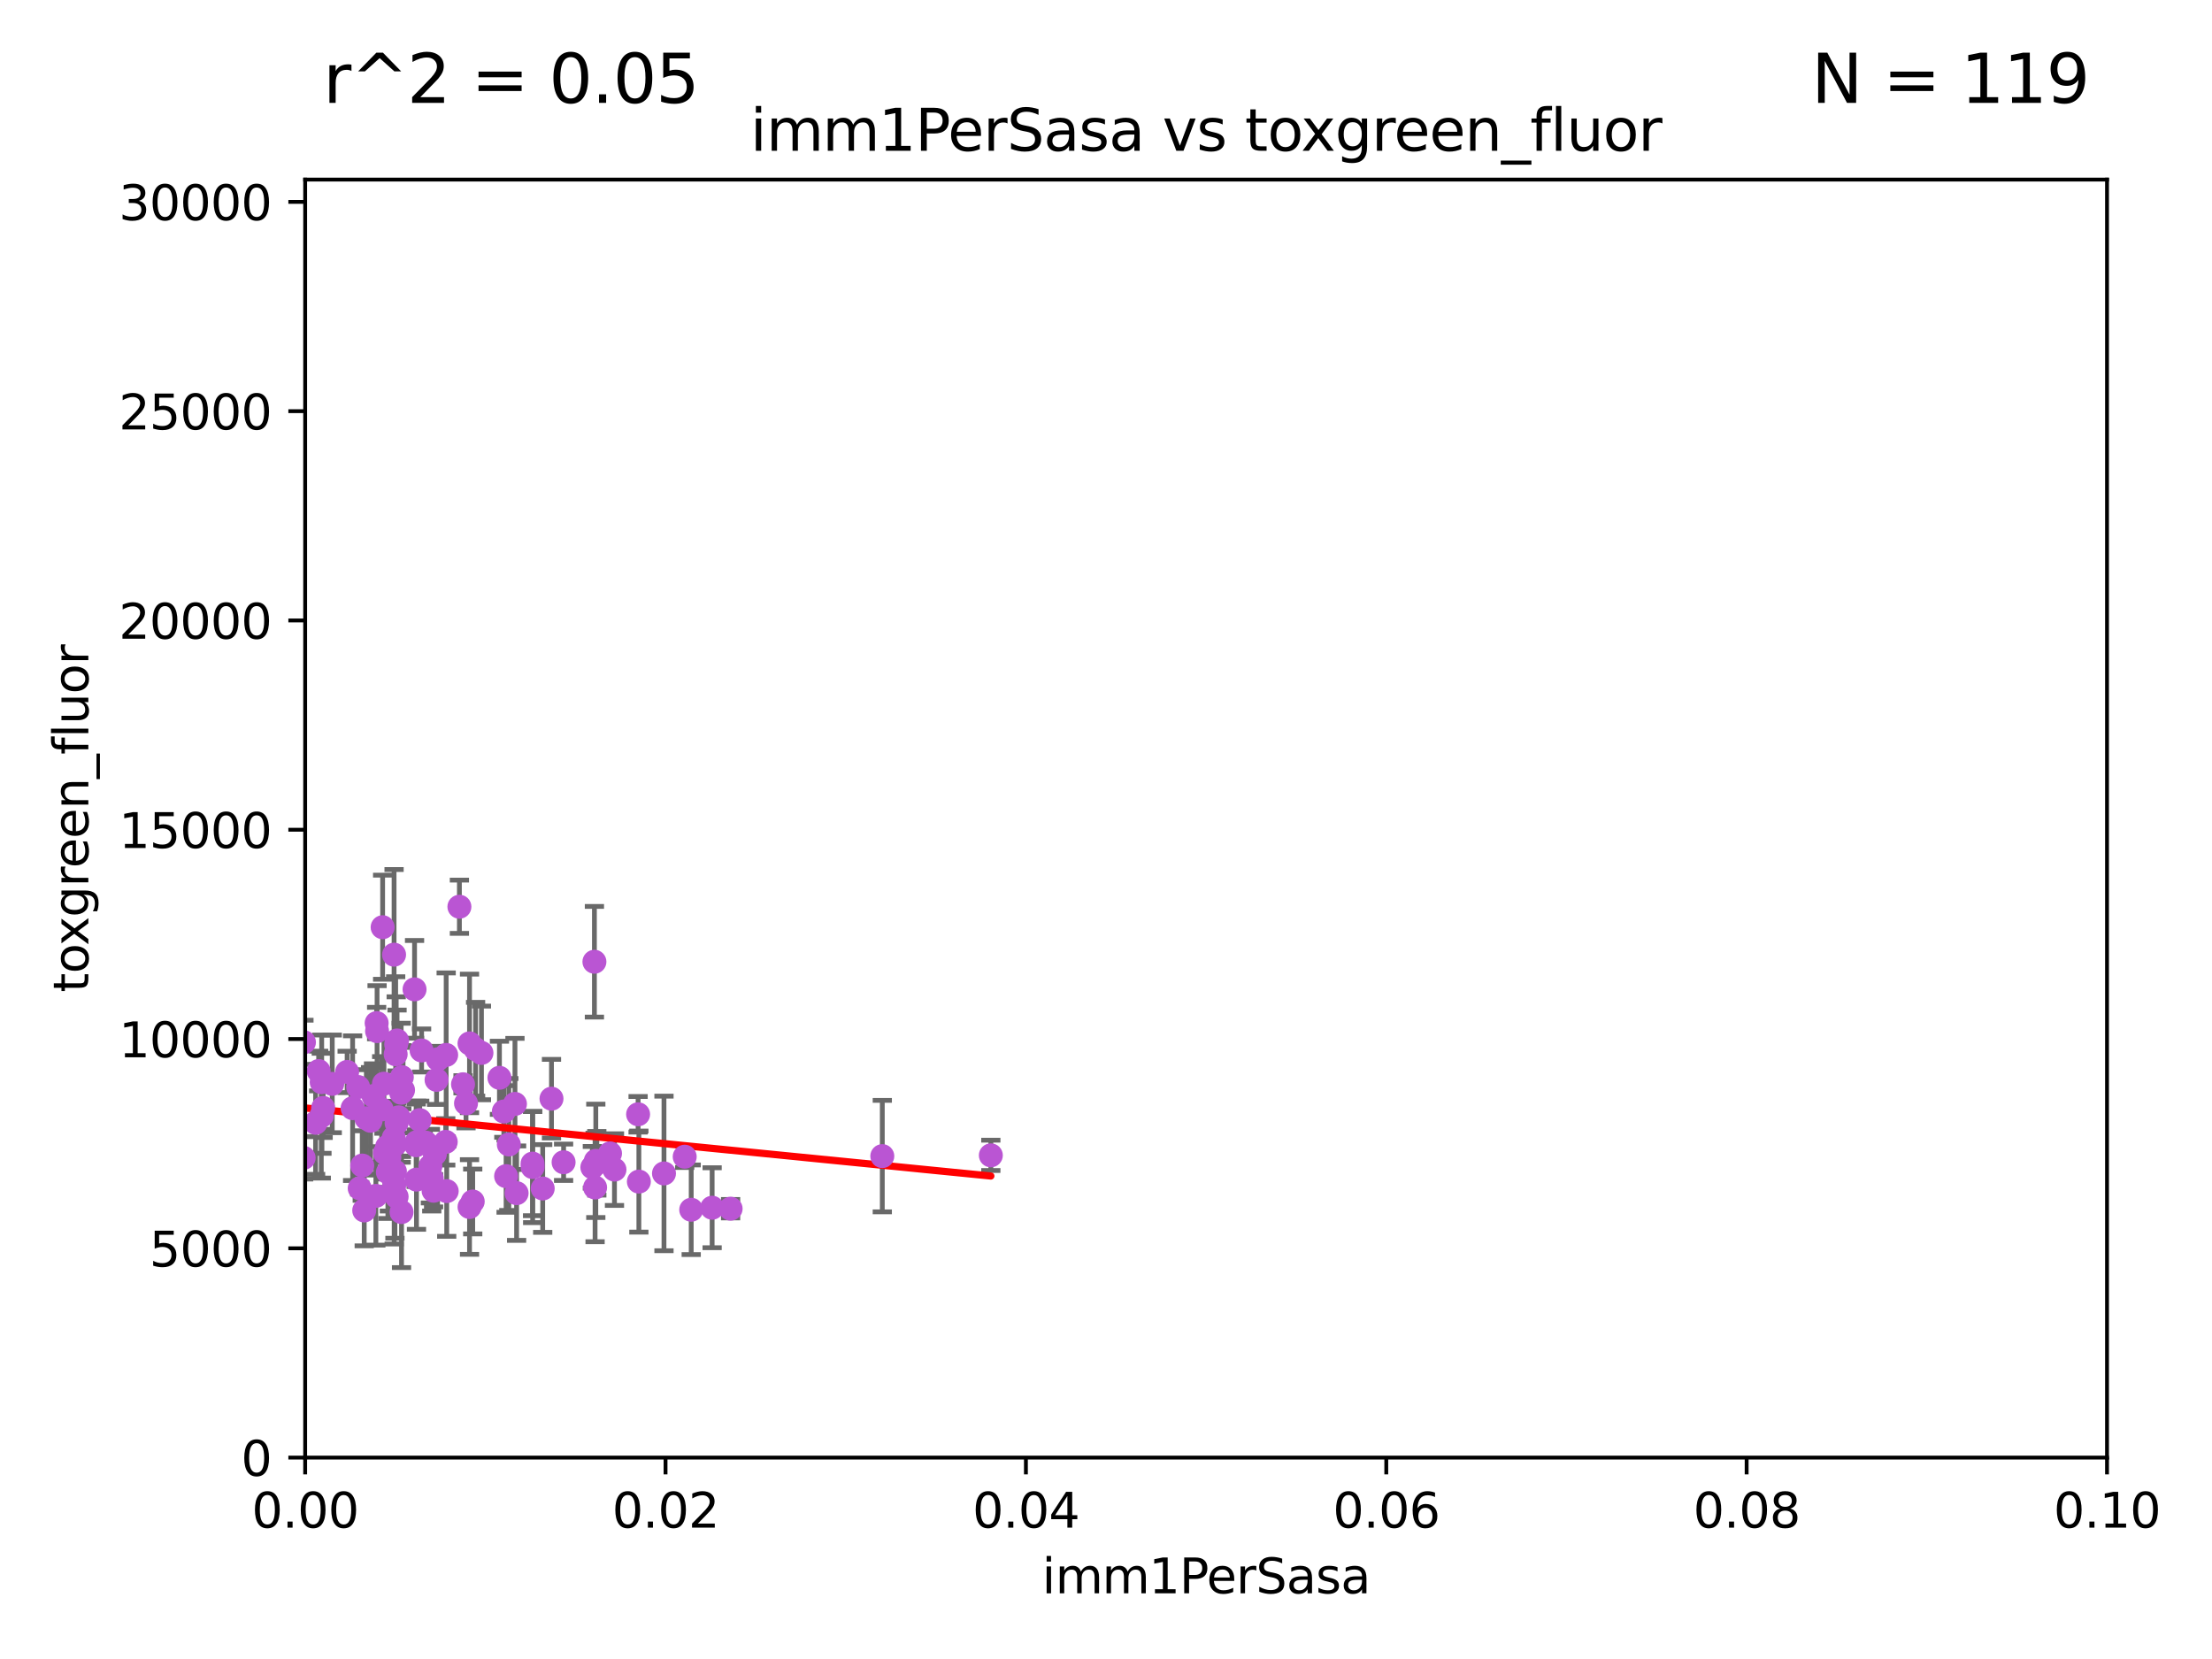 <?xml version="1.0" encoding="utf-8" standalone="no"?>
<!DOCTYPE svg PUBLIC "-//W3C//DTD SVG 1.1//EN"
  "http://www.w3.org/Graphics/SVG/1.1/DTD/svg11.dtd">
<svg xmlns:xlink="http://www.w3.org/1999/xlink" width="460.8pt" height="345.6pt" viewBox="0 0 460.8 345.6" xmlns="http://www.w3.org/2000/svg" version="1.1">
 <defs>
  <style type="text/css">*{stroke-linejoin: round; stroke-linecap: butt}</style>
 </defs>
 <g id="figure_1">
  <g id="patch_1">
   <path d="M 0 345.6 
L 460.8 345.6 
L 460.8 0 
L 0 0 
z
" style="fill: #ffffff"/>
  </g>
  <g id="axes_1">
   <g id="patch_2">
    <path d="M 63.571 303.64 
L 438.93 303.64 
L 438.93 37.411 
L 63.571 37.411 
z
" style="fill: #ffffff"/>
   </g>
   <g id="PathCollection_1">
    <defs>
     <path id="m02df826b71" d="M 0 1.118 
C 0.297 1.118 0.581 1 0.791 0.791 
C 1 0.581 1.118 0.297 1.118 0 
C 1.118 -0.297 1 -0.581 0.791 -0.791 
C 0.581 -1 0.297 -1.118 0 -1.118 
C -0.297 -1.118 -0.581 -1 -0.791 -0.791 
C -1 -0.581 -1.118 -0.297 -1.118 0 
C -1.118 0.297 -1 0.581 -0.791 0.791 
C -0.581 1 -0.297 1.118 0 1.118 
z
" style="stroke: #ba55d3"/>
    </defs>
    <g clip-path="url(#p1c03b21bf7)">
     <use xlink:href="#m02df826b71" x="83.645" y="252.494" style="fill: #ba55d3; stroke: #ba55d3"/>
     <use xlink:href="#m02df826b71" x="83.046" y="232.757" style="fill: #ba55d3; stroke: #ba55d3"/>
     <use xlink:href="#m02df826b71" x="48.796" y="208.633" style="fill: #ba55d3; stroke: #ba55d3"/>
     <use xlink:href="#m02df826b71" x="80.176" y="240.182" style="fill: #ba55d3; stroke: #ba55d3"/>
     <use xlink:href="#m02df826b71" x="89.658" y="242.93" style="fill: #ba55d3; stroke: #ba55d3"/>
     <use xlink:href="#m02df826b71" x="97.809" y="217.361" style="fill: #ba55d3; stroke: #ba55d3"/>
     <use xlink:href="#m02df826b71" x="53.599" y="236.776" style="fill: #ba55d3; stroke: #ba55d3"/>
     <use xlink:href="#m02df826b71" x="66.93" y="232.42" style="fill: #ba55d3; stroke: #ba55d3"/>
     <use xlink:href="#m02df826b71" x="79.51" y="231.11" style="fill: #ba55d3; stroke: #ba55d3"/>
     <use xlink:href="#m02df826b71" x="36.43" y="220.106" style="fill: #ba55d3; stroke: #ba55d3"/>
     <use xlink:href="#m02df826b71" x="86.761" y="245.732" style="fill: #ba55d3; stroke: #ba55d3"/>
     <use xlink:href="#m02df826b71" x="82.426" y="219.625" style="fill: #ba55d3; stroke: #ba55d3"/>
     <use xlink:href="#m02df826b71" x="123.397" y="243.167" style="fill: #ba55d3; stroke: #ba55d3"/>
     <use xlink:href="#m02df826b71" x="36.483" y="251.203" style="fill: #ba55d3; stroke: #ba55d3"/>
     <use xlink:href="#m02df826b71" x="82.092" y="198.875" style="fill: #ba55d3; stroke: #ba55d3"/>
     <use xlink:href="#m02df826b71" x="95.702" y="188.89" style="fill: #ba55d3; stroke: #ba55d3"/>
     <use xlink:href="#m02df826b71" x="67.015" y="225.441" style="fill: #ba55d3; stroke: #ba55d3"/>
     <use xlink:href="#m02df826b71" x="75.463" y="242.807" style="fill: #ba55d3; stroke: #ba55d3"/>
     <use xlink:href="#m02df826b71" x="41.783" y="217.729" style="fill: #ba55d3; stroke: #ba55d3"/>
     <use xlink:href="#m02df826b71" x="123.828" y="200.35" style="fill: #ba55d3; stroke: #ba55d3"/>
     <use xlink:href="#m02df826b71" x="65.744" y="233.899" style="fill: #ba55d3; stroke: #ba55d3"/>
     <use xlink:href="#m02df826b71" x="142.637" y="240.962" style="fill: #ba55d3; stroke: #ba55d3"/>
     <use xlink:href="#m02df826b71" x="124.327" y="242.329" style="fill: #ba55d3; stroke: #ba55d3"/>
     <use xlink:href="#m02df826b71" x="82.535" y="217.537" style="fill: #ba55d3; stroke: #ba55d3"/>
     <use xlink:href="#m02df826b71" x="82.323" y="238.403" style="fill: #ba55d3; stroke: #ba55d3"/>
     <use xlink:href="#m02df826b71" x="128.006" y="243.646" style="fill: #ba55d3; stroke: #ba55d3"/>
     <use xlink:href="#m02df826b71" x="63.317" y="217.122" style="fill: #ba55d3; stroke: #ba55d3"/>
     <use xlink:href="#m02df826b71" x="96.456" y="225.873" style="fill: #ba55d3; stroke: #ba55d3"/>
     <use xlink:href="#m02df826b71" x="46.701" y="246.136" style="fill: #ba55d3; stroke: #ba55d3"/>
     <use xlink:href="#m02df826b71" x="87.826" y="218.83" style="fill: #ba55d3; stroke: #ba55d3"/>
     <use xlink:href="#m02df826b71" x="90.325" y="248.053" style="fill: #ba55d3; stroke: #ba55d3"/>
     <use xlink:href="#m02df826b71" x="79.983" y="225.755" style="fill: #ba55d3; stroke: #ba55d3"/>
     <use xlink:href="#m02df826b71" x="66.38" y="223.115" style="fill: #ba55d3; stroke: #ba55d3"/>
     <use xlink:href="#m02df826b71" x="148.351" y="251.591" style="fill: #ba55d3; stroke: #ba55d3"/>
     <use xlink:href="#m02df826b71" x="90.603" y="240.388" style="fill: #ba55d3; stroke: #ba55d3"/>
     <use xlink:href="#m02df826b71" x="98.478" y="250.295" style="fill: #ba55d3; stroke: #ba55d3"/>
     <use xlink:href="#m02df826b71" x="90.945" y="224.956" style="fill: #ba55d3; stroke: #ba55d3"/>
     <use xlink:href="#m02df826b71" x="58.214" y="213.236" style="fill: #ba55d3; stroke: #ba55d3"/>
     <use xlink:href="#m02df826b71" x="67.315" y="230.797" style="fill: #ba55d3; stroke: #ba55d3"/>
     <use xlink:href="#m02df826b71" x="78.462" y="213.128" style="fill: #ba55d3; stroke: #ba55d3"/>
     <use xlink:href="#m02df826b71" x="69.212" y="225.788" style="fill: #ba55d3; stroke: #ba55d3"/>
     <use xlink:href="#m02df826b71" x="93.059" y="248.128" style="fill: #ba55d3; stroke: #ba55d3"/>
     <use xlink:href="#m02df826b71" x="72.315" y="223.299" style="fill: #ba55d3; stroke: #ba55d3"/>
     <use xlink:href="#m02df826b71" x="143.991" y="252.012" style="fill: #ba55d3; stroke: #ba55d3"/>
     <use xlink:href="#m02df826b71" x="78.3" y="249.126" style="fill: #ba55d3; stroke: #ba55d3"/>
     <use xlink:href="#m02df826b71" x="77.191" y="233.482" style="fill: #ba55d3; stroke: #ba55d3"/>
     <use xlink:href="#m02df826b71" x="29.683" y="238.55" style="fill: #ba55d3; stroke: #ba55d3"/>
     <use xlink:href="#m02df826b71" x="77.813" y="228.317" style="fill: #ba55d3; stroke: #ba55d3"/>
     <use xlink:href="#m02df826b71" x="63.252" y="241.199" style="fill: #ba55d3; stroke: #ba55d3"/>
     <use xlink:href="#m02df826b71" x="35.641" y="243.445" style="fill: #ba55d3; stroke: #ba55d3"/>
     <use xlink:href="#m02df826b71" x="107.618" y="248.556" style="fill: #ba55d3; stroke: #ba55d3"/>
     <use xlink:href="#m02df826b71" x="56.834" y="219.108" style="fill: #ba55d3; stroke: #ba55d3"/>
     <use xlink:href="#m02df826b71" x="83.57" y="227.638" style="fill: #ba55d3; stroke: #ba55d3"/>
     <use xlink:href="#m02df826b71" x="113.056" y="247.584" style="fill: #ba55d3; stroke: #ba55d3"/>
     <use xlink:href="#m02df826b71" x="75.874" y="252.158" style="fill: #ba55d3; stroke: #ba55d3"/>
     <use xlink:href="#m02df826b71" x="48.877" y="216.773" style="fill: #ba55d3; stroke: #ba55d3"/>
     <use xlink:href="#m02df826b71" x="74.934" y="247.55" style="fill: #ba55d3; stroke: #ba55d3"/>
     <use xlink:href="#m02df826b71" x="82.114" y="246.951" style="fill: #ba55d3; stroke: #ba55d3"/>
     <use xlink:href="#m02df826b71" x="81.11" y="241.079" style="fill: #ba55d3; stroke: #ba55d3"/>
     <use xlink:href="#m02df826b71" x="107.275" y="229.965" style="fill: #ba55d3; stroke: #ba55d3"/>
     <use xlink:href="#m02df826b71" x="82.271" y="244.032" style="fill: #ba55d3; stroke: #ba55d3"/>
     <use xlink:href="#m02df826b71" x="82.018" y="237.029" style="fill: #ba55d3; stroke: #ba55d3"/>
     <use xlink:href="#m02df826b71" x="80.804" y="244.212" style="fill: #ba55d3; stroke: #ba55d3"/>
     <use xlink:href="#m02df826b71" x="86.692" y="238.578" style="fill: #ba55d3; stroke: #ba55d3"/>
     <use xlink:href="#m02df826b71" x="206.41" y="240.679" style="fill: #ba55d3; stroke: #ba55d3"/>
     <use xlink:href="#m02df826b71" x="86.359" y="206.099" style="fill: #ba55d3; stroke: #ba55d3"/>
     <use xlink:href="#m02df826b71" x="45.992" y="237.207" style="fill: #ba55d3; stroke: #ba55d3"/>
     <use xlink:href="#m02df826b71" x="123.966" y="247.376" style="fill: #ba55d3; stroke: #ba55d3"/>
     <use xlink:href="#m02df826b71" x="183.799" y="240.839" style="fill: #ba55d3; stroke: #ba55d3"/>
     <use xlink:href="#m02df826b71" x="87.433" y="233.338" style="fill: #ba55d3; stroke: #ba55d3"/>
     <use xlink:href="#m02df826b71" x="82.622" y="249.298" style="fill: #ba55d3; stroke: #ba55d3"/>
     <use xlink:href="#m02df826b71" x="52.638" y="229.696" style="fill: #ba55d3; stroke: #ba55d3"/>
     <use xlink:href="#m02df826b71" x="97.079" y="229.843" style="fill: #ba55d3; stroke: #ba55d3"/>
     <use xlink:href="#m02df826b71" x="104.043" y="224.525" style="fill: #ba55d3; stroke: #ba55d3"/>
     <use xlink:href="#m02df826b71" x="88.717" y="238.038" style="fill: #ba55d3; stroke: #ba55d3"/>
     <use xlink:href="#m02df826b71" x="48.908" y="245.256" style="fill: #ba55d3; stroke: #ba55d3"/>
     <use xlink:href="#m02df826b71" x="104.957" y="231.542" style="fill: #ba55d3; stroke: #ba55d3"/>
     <use xlink:href="#m02df826b71" x="99.074" y="218.571" style="fill: #ba55d3; stroke: #ba55d3"/>
     <use xlink:href="#m02df826b71" x="92.946" y="219.764" style="fill: #ba55d3; stroke: #ba55d3"/>
     <use xlink:href="#m02df826b71" x="83.709" y="224.393" style="fill: #ba55d3; stroke: #ba55d3"/>
     <use xlink:href="#m02df826b71" x="41.082" y="238.06" style="fill: #ba55d3; stroke: #ba55d3"/>
     <use xlink:href="#m02df826b71" x="54.534" y="225.614" style="fill: #ba55d3; stroke: #ba55d3"/>
     <use xlink:href="#m02df826b71" x="97.813" y="251.441" style="fill: #ba55d3; stroke: #ba55d3"/>
     <use xlink:href="#m02df826b71" x="100.297" y="219.344" style="fill: #ba55d3; stroke: #ba55d3"/>
     <use xlink:href="#m02df826b71" x="127.078" y="240.278" style="fill: #ba55d3; stroke: #ba55d3"/>
     <use xlink:href="#m02df826b71" x="124.117" y="241.824" style="fill: #ba55d3; stroke: #ba55d3"/>
     <use xlink:href="#m02df826b71" x="-1" y="236.264" style="fill: #ba55d3; stroke: #ba55d3"/>
     <use xlink:href="#m02df826b71" x="-1" y="232.303" style="fill: #ba55d3; stroke: #ba55d3"/>
     <use xlink:href="#m02df826b71" x="83.962" y="227.089" style="fill: #ba55d3; stroke: #ba55d3"/>
     <use xlink:href="#m02df826b71" x="82.614" y="233.942" style="fill: #ba55d3; stroke: #ba55d3"/>
     <use xlink:href="#m02df826b71" x="74.607" y="226.449" style="fill: #ba55d3; stroke: #ba55d3"/>
     <use xlink:href="#m02df826b71" x="110.941" y="242.402" style="fill: #ba55d3; stroke: #ba55d3"/>
     <use xlink:href="#m02df826b71" x="47.475" y="197.638" style="fill: #ba55d3; stroke: #ba55d3"/>
     <use xlink:href="#m02df826b71" x="76.322" y="232.957" style="fill: #ba55d3; stroke: #ba55d3"/>
     <use xlink:href="#m02df826b71" x="82.713" y="216.75" style="fill: #ba55d3; stroke: #ba55d3"/>
     <use xlink:href="#m02df826b71" x="34.129" y="251.186" style="fill: #ba55d3; stroke: #ba55d3"/>
     <use xlink:href="#m02df826b71" x="67.069" y="232.388" style="fill: #ba55d3; stroke: #ba55d3"/>
     <use xlink:href="#m02df826b71" x="91.224" y="220.656" style="fill: #ba55d3; stroke: #ba55d3"/>
     <use xlink:href="#m02df826b71" x="105.998" y="238.416" style="fill: #ba55d3; stroke: #ba55d3"/>
     <use xlink:href="#m02df826b71" x="105.431" y="245.014" style="fill: #ba55d3; stroke: #ba55d3"/>
     <use xlink:href="#m02df826b71" x="80.638" y="238.911" style="fill: #ba55d3; stroke: #ba55d3"/>
     <use xlink:href="#m02df826b71" x="152.2" y="251.794" style="fill: #ba55d3; stroke: #ba55d3"/>
     <use xlink:href="#m02df826b71" x="35.763" y="206.212" style="fill: #ba55d3; stroke: #ba55d3"/>
     <use xlink:href="#m02df826b71" x="78.553" y="214.806" style="fill: #ba55d3; stroke: #ba55d3"/>
     <use xlink:href="#m02df826b71" x="114.886" y="228.875" style="fill: #ba55d3; stroke: #ba55d3"/>
     <use xlink:href="#m02df826b71" x="58.636" y="251.309" style="fill: #ba55d3; stroke: #ba55d3"/>
     <use xlink:href="#m02df826b71" x="86.786" y="237.943" style="fill: #ba55d3; stroke: #ba55d3"/>
     <use xlink:href="#m02df826b71" x="58.481" y="236.591" style="fill: #ba55d3; stroke: #ba55d3"/>
     <use xlink:href="#m02df826b71" x="73.456" y="230.851" style="fill: #ba55d3; stroke: #ba55d3"/>
     <use xlink:href="#m02df826b71" x="92.857" y="237.872" style="fill: #ba55d3; stroke: #ba55d3"/>
     <use xlink:href="#m02df826b71" x="49.055" y="211.613" style="fill: #ba55d3; stroke: #ba55d3"/>
     <use xlink:href="#m02df826b71" x="89.944" y="245.488" style="fill: #ba55d3; stroke: #ba55d3"/>
     <use xlink:href="#m02df826b71" x="47.166" y="237.788" style="fill: #ba55d3; stroke: #ba55d3"/>
     <use xlink:href="#m02df826b71" x="57.932" y="232.644" style="fill: #ba55d3; stroke: #ba55d3"/>
     <use xlink:href="#m02df826b71" x="110.962" y="243.124" style="fill: #ba55d3; stroke: #ba55d3"/>
     <use xlink:href="#m02df826b71" x="117.408" y="242.12" style="fill: #ba55d3; stroke: #ba55d3"/>
     <use xlink:href="#m02df826b71" x="133.088" y="246.147" style="fill: #ba55d3; stroke: #ba55d3"/>
     <use xlink:href="#m02df826b71" x="138.32" y="244.448" style="fill: #ba55d3; stroke: #ba55d3"/>
     <use xlink:href="#m02df826b71" x="132.928" y="232.127" style="fill: #ba55d3; stroke: #ba55d3"/>
     <use xlink:href="#m02df826b71" x="79.709" y="193.157" style="fill: #ba55d3; stroke: #ba55d3"/>
    </g>
   </g>
   <g id="matplotlib.axis_1">
    <g id="xtick_1">
     <g id="line2d_1">
      <defs>
       <path id="mc4673cdcef" d="M 0 0 
L 0 3.5 
" style="stroke: #000000; stroke-width: 0.8"/>
      </defs>
      <g>
       <use xlink:href="#mc4673cdcef" x="63.571" y="303.64" style="stroke: #000000; stroke-width: 0.8"/>
      </g>
     </g>
     <g id="text_1">
      <!-- 0.00 -->
      <g transform="translate(52.438 318.238)scale(0.1 -0.1)">
       <defs>
        <path id="DejaVuSans-30" d="M 2034 4250 
Q 1547 4250 1301 3770 
Q 1056 3291 1056 2328 
Q 1056 1369 1301 889 
Q 1547 409 2034 409 
Q 2525 409 2770 889 
Q 3016 1369 3016 2328 
Q 3016 3291 2770 3770 
Q 2525 4250 2034 4250 
z
M 2034 4750 
Q 2819 4750 3233 4129 
Q 3647 3509 3647 2328 
Q 3647 1150 3233 529 
Q 2819 -91 2034 -91 
Q 1250 -91 836 529 
Q 422 1150 422 2328 
Q 422 3509 836 4129 
Q 1250 4750 2034 4750 
z
" transform="scale(0.016)"/>
        <path id="DejaVuSans-2e" d="M 684 794 
L 1344 794 
L 1344 0 
L 684 0 
L 684 794 
z
" transform="scale(0.016)"/>
       </defs>
       <use xlink:href="#DejaVuSans-30"/>
       <use xlink:href="#DejaVuSans-2e" x="63.623"/>
       <use xlink:href="#DejaVuSans-30" x="95.41"/>
       <use xlink:href="#DejaVuSans-30" x="159.033"/>
      </g>
     </g>
    </g>
    <g id="xtick_2">
     <g id="line2d_2">
      <g>
       <use xlink:href="#mc4673cdcef" x="138.643" y="303.64" style="stroke: #000000; stroke-width: 0.8"/>
      </g>
     </g>
     <g id="text_2">
      <!-- 0.02 -->
      <g transform="translate(127.51 318.238)scale(0.1 -0.1)">
       <defs>
        <path id="DejaVuSans-32" d="M 1228 531 
L 3431 531 
L 3431 0 
L 469 0 
L 469 531 
Q 828 903 1448 1529 
Q 2069 2156 2228 2338 
Q 2531 2678 2651 2914 
Q 2772 3150 2772 3378 
Q 2772 3750 2511 3984 
Q 2250 4219 1831 4219 
Q 1534 4219 1204 4116 
Q 875 4013 500 3803 
L 500 4441 
Q 881 4594 1212 4672 
Q 1544 4750 1819 4750 
Q 2544 4750 2975 4387 
Q 3406 4025 3406 3419 
Q 3406 3131 3298 2873 
Q 3191 2616 2906 2266 
Q 2828 2175 2409 1742 
Q 1991 1309 1228 531 
z
" transform="scale(0.016)"/>
       </defs>
       <use xlink:href="#DejaVuSans-30"/>
       <use xlink:href="#DejaVuSans-2e" x="63.623"/>
       <use xlink:href="#DejaVuSans-30" x="95.41"/>
       <use xlink:href="#DejaVuSans-32" x="159.033"/>
      </g>
     </g>
    </g>
    <g id="xtick_3">
     <g id="line2d_3">
      <g>
       <use xlink:href="#mc4673cdcef" x="213.715" y="303.64" style="stroke: #000000; stroke-width: 0.8"/>
      </g>
     </g>
     <g id="text_3">
      <!-- 0.04 -->
      <g transform="translate(202.582 318.238)scale(0.1 -0.1)">
       <defs>
        <path id="DejaVuSans-34" d="M 2419 4116 
L 825 1625 
L 2419 1625 
L 2419 4116 
z
M 2253 4666 
L 3047 4666 
L 3047 1625 
L 3713 1625 
L 3713 1100 
L 3047 1100 
L 3047 0 
L 2419 0 
L 2419 1100 
L 313 1100 
L 313 1709 
L 2253 4666 
z
" transform="scale(0.016)"/>
       </defs>
       <use xlink:href="#DejaVuSans-30"/>
       <use xlink:href="#DejaVuSans-2e" x="63.623"/>
       <use xlink:href="#DejaVuSans-30" x="95.41"/>
       <use xlink:href="#DejaVuSans-34" x="159.033"/>
      </g>
     </g>
    </g>
    <g id="xtick_4">
     <g id="line2d_4">
      <g>
       <use xlink:href="#mc4673cdcef" x="288.786" y="303.64" style="stroke: #000000; stroke-width: 0.8"/>
      </g>
     </g>
     <g id="text_4">
      <!-- 0.06 -->
      <g transform="translate(277.654 318.238)scale(0.1 -0.1)">
       <defs>
        <path id="DejaVuSans-36" d="M 2113 2584 
Q 1688 2584 1439 2293 
Q 1191 2003 1191 1497 
Q 1191 994 1439 701 
Q 1688 409 2113 409 
Q 2538 409 2786 701 
Q 3034 994 3034 1497 
Q 3034 2003 2786 2293 
Q 2538 2584 2113 2584 
z
M 3366 4563 
L 3366 3988 
Q 3128 4100 2886 4159 
Q 2644 4219 2406 4219 
Q 1781 4219 1451 3797 
Q 1122 3375 1075 2522 
Q 1259 2794 1537 2939 
Q 1816 3084 2150 3084 
Q 2853 3084 3261 2657 
Q 3669 2231 3669 1497 
Q 3669 778 3244 343 
Q 2819 -91 2113 -91 
Q 1303 -91 875 529 
Q 447 1150 447 2328 
Q 447 3434 972 4092 
Q 1497 4750 2381 4750 
Q 2619 4750 2861 4703 
Q 3103 4656 3366 4563 
z
" transform="scale(0.016)"/>
       </defs>
       <use xlink:href="#DejaVuSans-30"/>
       <use xlink:href="#DejaVuSans-2e" x="63.623"/>
       <use xlink:href="#DejaVuSans-30" x="95.41"/>
       <use xlink:href="#DejaVuSans-36" x="159.033"/>
      </g>
     </g>
    </g>
    <g id="xtick_5">
     <g id="line2d_5">
      <g>
       <use xlink:href="#mc4673cdcef" x="363.858" y="303.64" style="stroke: #000000; stroke-width: 0.8"/>
      </g>
     </g>
     <g id="text_5">
      <!-- 0.08 -->
      <g transform="translate(352.725 318.238)scale(0.1 -0.1)">
       <defs>
        <path id="DejaVuSans-38" d="M 2034 2216 
Q 1584 2216 1326 1975 
Q 1069 1734 1069 1313 
Q 1069 891 1326 650 
Q 1584 409 2034 409 
Q 2484 409 2743 651 
Q 3003 894 3003 1313 
Q 3003 1734 2745 1975 
Q 2488 2216 2034 2216 
z
M 1403 2484 
Q 997 2584 770 2862 
Q 544 3141 544 3541 
Q 544 4100 942 4425 
Q 1341 4750 2034 4750 
Q 2731 4750 3128 4425 
Q 3525 4100 3525 3541 
Q 3525 3141 3298 2862 
Q 3072 2584 2669 2484 
Q 3125 2378 3379 2068 
Q 3634 1759 3634 1313 
Q 3634 634 3220 271 
Q 2806 -91 2034 -91 
Q 1263 -91 848 271 
Q 434 634 434 1313 
Q 434 1759 690 2068 
Q 947 2378 1403 2484 
z
M 1172 3481 
Q 1172 3119 1398 2916 
Q 1625 2713 2034 2713 
Q 2441 2713 2670 2916 
Q 2900 3119 2900 3481 
Q 2900 3844 2670 4047 
Q 2441 4250 2034 4250 
Q 1625 4250 1398 4047 
Q 1172 3844 1172 3481 
z
" transform="scale(0.016)"/>
       </defs>
       <use xlink:href="#DejaVuSans-30"/>
       <use xlink:href="#DejaVuSans-2e" x="63.623"/>
       <use xlink:href="#DejaVuSans-30" x="95.41"/>
       <use xlink:href="#DejaVuSans-38" x="159.033"/>
      </g>
     </g>
    </g>
    <g id="xtick_6">
     <g id="line2d_6">
      <g>
       <use xlink:href="#mc4673cdcef" x="438.93" y="303.64" style="stroke: #000000; stroke-width: 0.8"/>
      </g>
     </g>
     <g id="text_6">
      <!-- 0.10 -->
      <g transform="translate(427.797 318.238)scale(0.1 -0.1)">
       <defs>
        <path id="DejaVuSans-31" d="M 794 531 
L 1825 531 
L 1825 4091 
L 703 3866 
L 703 4441 
L 1819 4666 
L 2450 4666 
L 2450 531 
L 3481 531 
L 3481 0 
L 794 0 
L 794 531 
z
" transform="scale(0.016)"/>
       </defs>
       <use xlink:href="#DejaVuSans-30"/>
       <use xlink:href="#DejaVuSans-2e" x="63.623"/>
       <use xlink:href="#DejaVuSans-31" x="95.41"/>
       <use xlink:href="#DejaVuSans-30" x="159.033"/>
      </g>
     </g>
    </g>
    <g id="text_7">
     <!-- imm1PerSasa -->
     <g transform="translate(217.067 331.917)scale(0.1 -0.1)">
      <defs>
       <path id="DejaVuSans-69" d="M 603 3500 
L 1178 3500 
L 1178 0 
L 603 0 
L 603 3500 
z
M 603 4863 
L 1178 4863 
L 1178 4134 
L 603 4134 
L 603 4863 
z
" transform="scale(0.016)"/>
       <path id="DejaVuSans-6d" d="M 3328 2828 
Q 3544 3216 3844 3400 
Q 4144 3584 4550 3584 
Q 5097 3584 5394 3201 
Q 5691 2819 5691 2113 
L 5691 0 
L 5113 0 
L 5113 2094 
Q 5113 2597 4934 2840 
Q 4756 3084 4391 3084 
Q 3944 3084 3684 2787 
Q 3425 2491 3425 1978 
L 3425 0 
L 2847 0 
L 2847 2094 
Q 2847 2600 2669 2842 
Q 2491 3084 2119 3084 
Q 1678 3084 1418 2786 
Q 1159 2488 1159 1978 
L 1159 0 
L 581 0 
L 581 3500 
L 1159 3500 
L 1159 2956 
Q 1356 3278 1631 3431 
Q 1906 3584 2284 3584 
Q 2666 3584 2933 3390 
Q 3200 3197 3328 2828 
z
" transform="scale(0.016)"/>
       <path id="DejaVuSans-50" d="M 1259 4147 
L 1259 2394 
L 2053 2394 
Q 2494 2394 2734 2622 
Q 2975 2850 2975 3272 
Q 2975 3691 2734 3919 
Q 2494 4147 2053 4147 
L 1259 4147 
z
M 628 4666 
L 2053 4666 
Q 2838 4666 3239 4311 
Q 3641 3956 3641 3272 
Q 3641 2581 3239 2228 
Q 2838 1875 2053 1875 
L 1259 1875 
L 1259 0 
L 628 0 
L 628 4666 
z
" transform="scale(0.016)"/>
       <path id="DejaVuSans-65" d="M 3597 1894 
L 3597 1613 
L 953 1613 
Q 991 1019 1311 708 
Q 1631 397 2203 397 
Q 2534 397 2845 478 
Q 3156 559 3463 722 
L 3463 178 
Q 3153 47 2828 -22 
Q 2503 -91 2169 -91 
Q 1331 -91 842 396 
Q 353 884 353 1716 
Q 353 2575 817 3079 
Q 1281 3584 2069 3584 
Q 2775 3584 3186 3129 
Q 3597 2675 3597 1894 
z
M 3022 2063 
Q 3016 2534 2758 2815 
Q 2500 3097 2075 3097 
Q 1594 3097 1305 2825 
Q 1016 2553 972 2059 
L 3022 2063 
z
" transform="scale(0.016)"/>
       <path id="DejaVuSans-72" d="M 2631 2963 
Q 2534 3019 2420 3045 
Q 2306 3072 2169 3072 
Q 1681 3072 1420 2755 
Q 1159 2438 1159 1844 
L 1159 0 
L 581 0 
L 581 3500 
L 1159 3500 
L 1159 2956 
Q 1341 3275 1631 3429 
Q 1922 3584 2338 3584 
Q 2397 3584 2469 3576 
Q 2541 3569 2628 3553 
L 2631 2963 
z
" transform="scale(0.016)"/>
       <path id="DejaVuSans-53" d="M 3425 4513 
L 3425 3897 
Q 3066 4069 2747 4153 
Q 2428 4238 2131 4238 
Q 1616 4238 1336 4038 
Q 1056 3838 1056 3469 
Q 1056 3159 1242 3001 
Q 1428 2844 1947 2747 
L 2328 2669 
Q 3034 2534 3370 2195 
Q 3706 1856 3706 1288 
Q 3706 609 3251 259 
Q 2797 -91 1919 -91 
Q 1588 -91 1214 -16 
Q 841 59 441 206 
L 441 856 
Q 825 641 1194 531 
Q 1563 422 1919 422 
Q 2459 422 2753 634 
Q 3047 847 3047 1241 
Q 3047 1584 2836 1778 
Q 2625 1972 2144 2069 
L 1759 2144 
Q 1053 2284 737 2584 
Q 422 2884 422 3419 
Q 422 4038 858 4394 
Q 1294 4750 2059 4750 
Q 2388 4750 2728 4690 
Q 3069 4631 3425 4513 
z
" transform="scale(0.016)"/>
       <path id="DejaVuSans-61" d="M 2194 1759 
Q 1497 1759 1228 1600 
Q 959 1441 959 1056 
Q 959 750 1161 570 
Q 1363 391 1709 391 
Q 2188 391 2477 730 
Q 2766 1069 2766 1631 
L 2766 1759 
L 2194 1759 
z
M 3341 1997 
L 3341 0 
L 2766 0 
L 2766 531 
Q 2569 213 2275 61 
Q 1981 -91 1556 -91 
Q 1019 -91 701 211 
Q 384 513 384 1019 
Q 384 1609 779 1909 
Q 1175 2209 1959 2209 
L 2766 2209 
L 2766 2266 
Q 2766 2663 2505 2880 
Q 2244 3097 1772 3097 
Q 1472 3097 1187 3025 
Q 903 2953 641 2809 
L 641 3341 
Q 956 3463 1253 3523 
Q 1550 3584 1831 3584 
Q 2591 3584 2966 3190 
Q 3341 2797 3341 1997 
z
" transform="scale(0.016)"/>
       <path id="DejaVuSans-73" d="M 2834 3397 
L 2834 2853 
Q 2591 2978 2328 3040 
Q 2066 3103 1784 3103 
Q 1356 3103 1142 2972 
Q 928 2841 928 2578 
Q 928 2378 1081 2264 
Q 1234 2150 1697 2047 
L 1894 2003 
Q 2506 1872 2764 1633 
Q 3022 1394 3022 966 
Q 3022 478 2636 193 
Q 2250 -91 1575 -91 
Q 1294 -91 989 -36 
Q 684 19 347 128 
L 347 722 
Q 666 556 975 473 
Q 1284 391 1588 391 
Q 1994 391 2212 530 
Q 2431 669 2431 922 
Q 2431 1156 2273 1281 
Q 2116 1406 1581 1522 
L 1381 1569 
Q 847 1681 609 1914 
Q 372 2147 372 2553 
Q 372 3047 722 3315 
Q 1072 3584 1716 3584 
Q 2034 3584 2315 3537 
Q 2597 3491 2834 3397 
z
" transform="scale(0.016)"/>
      </defs>
      <use xlink:href="#DejaVuSans-69"/>
      <use xlink:href="#DejaVuSans-6d" x="27.783"/>
      <use xlink:href="#DejaVuSans-6d" x="125.195"/>
      <use xlink:href="#DejaVuSans-31" x="222.607"/>
      <use xlink:href="#DejaVuSans-50" x="286.23"/>
      <use xlink:href="#DejaVuSans-65" x="342.908"/>
      <use xlink:href="#DejaVuSans-72" x="404.432"/>
      <use xlink:href="#DejaVuSans-53" x="445.545"/>
      <use xlink:href="#DejaVuSans-61" x="509.021"/>
      <use xlink:href="#DejaVuSans-73" x="570.301"/>
      <use xlink:href="#DejaVuSans-61" x="622.4"/>
     </g>
    </g>
   </g>
   <g id="matplotlib.axis_2">
    <g id="ytick_1">
     <g id="line2d_7">
      <defs>
       <path id="me56fac8364" d="M 0 0 
L -3.5 0 
" style="stroke: #000000; stroke-width: 0.8"/>
      </defs>
      <g>
       <use xlink:href="#me56fac8364" x="63.571" y="303.64" style="stroke: #000000; stroke-width: 0.8"/>
      </g>
     </g>
     <g id="text_8">
      <!-- 0 -->
      <g transform="translate(50.209 307.439)scale(0.1 -0.1)">
       <use xlink:href="#DejaVuSans-30"/>
      </g>
     </g>
    </g>
    <g id="ytick_2">
     <g id="line2d_8">
      <g>
       <use xlink:href="#me56fac8364" x="63.571" y="260.043" style="stroke: #000000; stroke-width: 0.8"/>
      </g>
     </g>
     <g id="text_9">
      <!-- 5000 -->
      <g transform="translate(31.121 263.843)scale(0.1 -0.1)">
       <defs>
        <path id="DejaVuSans-35" d="M 691 4666 
L 3169 4666 
L 3169 4134 
L 1269 4134 
L 1269 2991 
Q 1406 3038 1543 3061 
Q 1681 3084 1819 3084 
Q 2600 3084 3056 2656 
Q 3513 2228 3513 1497 
Q 3513 744 3044 326 
Q 2575 -91 1722 -91 
Q 1428 -91 1123 -41 
Q 819 9 494 109 
L 494 744 
Q 775 591 1075 516 
Q 1375 441 1709 441 
Q 2250 441 2565 725 
Q 2881 1009 2881 1497 
Q 2881 1984 2565 2268 
Q 2250 2553 1709 2553 
Q 1456 2553 1204 2497 
Q 953 2441 691 2322 
L 691 4666 
z
" transform="scale(0.016)"/>
       </defs>
       <use xlink:href="#DejaVuSans-35"/>
       <use xlink:href="#DejaVuSans-30" x="63.623"/>
       <use xlink:href="#DejaVuSans-30" x="127.246"/>
       <use xlink:href="#DejaVuSans-30" x="190.869"/>
      </g>
     </g>
    </g>
    <g id="ytick_3">
     <g id="line2d_9">
      <g>
       <use xlink:href="#me56fac8364" x="63.571" y="216.447" style="stroke: #000000; stroke-width: 0.8"/>
      </g>
     </g>
     <g id="text_10">
      <!-- 10000 -->
      <g transform="translate(24.759 220.246)scale(0.1 -0.1)">
       <use xlink:href="#DejaVuSans-31"/>
       <use xlink:href="#DejaVuSans-30" x="63.623"/>
       <use xlink:href="#DejaVuSans-30" x="127.246"/>
       <use xlink:href="#DejaVuSans-30" x="190.869"/>
       <use xlink:href="#DejaVuSans-30" x="254.492"/>
      </g>
     </g>
    </g>
    <g id="ytick_4">
     <g id="line2d_10">
      <g>
       <use xlink:href="#me56fac8364" x="63.571" y="172.85" style="stroke: #000000; stroke-width: 0.8"/>
      </g>
     </g>
     <g id="text_11">
      <!-- 15000 -->
      <g transform="translate(24.759 176.649)scale(0.1 -0.1)">
       <use xlink:href="#DejaVuSans-31"/>
       <use xlink:href="#DejaVuSans-35" x="63.623"/>
       <use xlink:href="#DejaVuSans-30" x="127.246"/>
       <use xlink:href="#DejaVuSans-30" x="190.869"/>
       <use xlink:href="#DejaVuSans-30" x="254.492"/>
      </g>
     </g>
    </g>
    <g id="ytick_5">
     <g id="line2d_11">
      <g>
       <use xlink:href="#me56fac8364" x="63.571" y="129.254" style="stroke: #000000; stroke-width: 0.8"/>
      </g>
     </g>
     <g id="text_12">
      <!-- 20000 -->
      <g transform="translate(24.759 133.053)scale(0.1 -0.1)">
       <use xlink:href="#DejaVuSans-32"/>
       <use xlink:href="#DejaVuSans-30" x="63.623"/>
       <use xlink:href="#DejaVuSans-30" x="127.246"/>
       <use xlink:href="#DejaVuSans-30" x="190.869"/>
       <use xlink:href="#DejaVuSans-30" x="254.492"/>
      </g>
     </g>
    </g>
    <g id="ytick_6">
     <g id="line2d_12">
      <g>
       <use xlink:href="#me56fac8364" x="63.571" y="85.657" style="stroke: #000000; stroke-width: 0.8"/>
      </g>
     </g>
     <g id="text_13">
      <!-- 25000 -->
      <g transform="translate(24.759 89.456)scale(0.1 -0.1)">
       <use xlink:href="#DejaVuSans-32"/>
       <use xlink:href="#DejaVuSans-35" x="63.623"/>
       <use xlink:href="#DejaVuSans-30" x="127.246"/>
       <use xlink:href="#DejaVuSans-30" x="190.869"/>
       <use xlink:href="#DejaVuSans-30" x="254.492"/>
      </g>
     </g>
    </g>
    <g id="ytick_7">
     <g id="line2d_13">
      <g>
       <use xlink:href="#me56fac8364" x="63.571" y="42.06" style="stroke: #000000; stroke-width: 0.8"/>
      </g>
     </g>
     <g id="text_14">
      <!-- 30000 -->
      <g transform="translate(24.759 45.86)scale(0.1 -0.1)">
       <defs>
        <path id="DejaVuSans-33" d="M 2597 2516 
Q 3050 2419 3304 2112 
Q 3559 1806 3559 1356 
Q 3559 666 3084 287 
Q 2609 -91 1734 -91 
Q 1441 -91 1130 -33 
Q 819 25 488 141 
L 488 750 
Q 750 597 1062 519 
Q 1375 441 1716 441 
Q 2309 441 2620 675 
Q 2931 909 2931 1356 
Q 2931 1769 2642 2001 
Q 2353 2234 1838 2234 
L 1294 2234 
L 1294 2753 
L 1863 2753 
Q 2328 2753 2575 2939 
Q 2822 3125 2822 3475 
Q 2822 3834 2567 4026 
Q 2313 4219 1838 4219 
Q 1578 4219 1281 4162 
Q 984 4106 628 3988 
L 628 4550 
Q 988 4650 1302 4700 
Q 1616 4750 1894 4750 
Q 2613 4750 3031 4423 
Q 3450 4097 3450 3541 
Q 3450 3153 3228 2886 
Q 3006 2619 2597 2516 
z
" transform="scale(0.016)"/>
       </defs>
       <use xlink:href="#DejaVuSans-33"/>
       <use xlink:href="#DejaVuSans-30" x="63.623"/>
       <use xlink:href="#DejaVuSans-30" x="127.246"/>
       <use xlink:href="#DejaVuSans-30" x="190.869"/>
       <use xlink:href="#DejaVuSans-30" x="254.492"/>
      </g>
     </g>
    </g>
    <g id="text_15">
     <!-- toxgreen_fluor -->
     <g transform="translate(18.401 206.72)rotate(-90)scale(0.1 -0.1)">
      <defs>
       <path id="DejaVuSans-74" d="M 1172 4494 
L 1172 3500 
L 2356 3500 
L 2356 3053 
L 1172 3053 
L 1172 1153 
Q 1172 725 1289 603 
Q 1406 481 1766 481 
L 2356 481 
L 2356 0 
L 1766 0 
Q 1100 0 847 248 
Q 594 497 594 1153 
L 594 3053 
L 172 3053 
L 172 3500 
L 594 3500 
L 594 4494 
L 1172 4494 
z
" transform="scale(0.016)"/>
       <path id="DejaVuSans-6f" d="M 1959 3097 
Q 1497 3097 1228 2736 
Q 959 2375 959 1747 
Q 959 1119 1226 758 
Q 1494 397 1959 397 
Q 2419 397 2687 759 
Q 2956 1122 2956 1747 
Q 2956 2369 2687 2733 
Q 2419 3097 1959 3097 
z
M 1959 3584 
Q 2709 3584 3137 3096 
Q 3566 2609 3566 1747 
Q 3566 888 3137 398 
Q 2709 -91 1959 -91 
Q 1206 -91 779 398 
Q 353 888 353 1747 
Q 353 2609 779 3096 
Q 1206 3584 1959 3584 
z
" transform="scale(0.016)"/>
       <path id="DejaVuSans-78" d="M 3513 3500 
L 2247 1797 
L 3578 0 
L 2900 0 
L 1881 1375 
L 863 0 
L 184 0 
L 1544 1831 
L 300 3500 
L 978 3500 
L 1906 2253 
L 2834 3500 
L 3513 3500 
z
" transform="scale(0.016)"/>
       <path id="DejaVuSans-67" d="M 2906 1791 
Q 2906 2416 2648 2759 
Q 2391 3103 1925 3103 
Q 1463 3103 1205 2759 
Q 947 2416 947 1791 
Q 947 1169 1205 825 
Q 1463 481 1925 481 
Q 2391 481 2648 825 
Q 2906 1169 2906 1791 
z
M 3481 434 
Q 3481 -459 3084 -895 
Q 2688 -1331 1869 -1331 
Q 1566 -1331 1297 -1286 
Q 1028 -1241 775 -1147 
L 775 -588 
Q 1028 -725 1275 -790 
Q 1522 -856 1778 -856 
Q 2344 -856 2625 -561 
Q 2906 -266 2906 331 
L 2906 616 
Q 2728 306 2450 153 
Q 2172 0 1784 0 
Q 1141 0 747 490 
Q 353 981 353 1791 
Q 353 2603 747 3093 
Q 1141 3584 1784 3584 
Q 2172 3584 2450 3431 
Q 2728 3278 2906 2969 
L 2906 3500 
L 3481 3500 
L 3481 434 
z
" transform="scale(0.016)"/>
       <path id="DejaVuSans-6e" d="M 3513 2113 
L 3513 0 
L 2938 0 
L 2938 2094 
Q 2938 2591 2744 2837 
Q 2550 3084 2163 3084 
Q 1697 3084 1428 2787 
Q 1159 2491 1159 1978 
L 1159 0 
L 581 0 
L 581 3500 
L 1159 3500 
L 1159 2956 
Q 1366 3272 1645 3428 
Q 1925 3584 2291 3584 
Q 2894 3584 3203 3211 
Q 3513 2838 3513 2113 
z
" transform="scale(0.016)"/>
       <path id="DejaVuSans-5f" d="M 3263 -1063 
L 3263 -1509 
L -63 -1509 
L -63 -1063 
L 3263 -1063 
z
" transform="scale(0.016)"/>
       <path id="DejaVuSans-66" d="M 2375 4863 
L 2375 4384 
L 1825 4384 
Q 1516 4384 1395 4259 
Q 1275 4134 1275 3809 
L 1275 3500 
L 2222 3500 
L 2222 3053 
L 1275 3053 
L 1275 0 
L 697 0 
L 697 3053 
L 147 3053 
L 147 3500 
L 697 3500 
L 697 3744 
Q 697 4328 969 4595 
Q 1241 4863 1831 4863 
L 2375 4863 
z
" transform="scale(0.016)"/>
       <path id="DejaVuSans-6c" d="M 603 4863 
L 1178 4863 
L 1178 0 
L 603 0 
L 603 4863 
z
" transform="scale(0.016)"/>
       <path id="DejaVuSans-75" d="M 544 1381 
L 544 3500 
L 1119 3500 
L 1119 1403 
Q 1119 906 1312 657 
Q 1506 409 1894 409 
Q 2359 409 2629 706 
Q 2900 1003 2900 1516 
L 2900 3500 
L 3475 3500 
L 3475 0 
L 2900 0 
L 2900 538 
Q 2691 219 2414 64 
Q 2138 -91 1772 -91 
Q 1169 -91 856 284 
Q 544 659 544 1381 
z
M 1991 3584 
L 1991 3584 
z
" transform="scale(0.016)"/>
      </defs>
      <use xlink:href="#DejaVuSans-74"/>
      <use xlink:href="#DejaVuSans-6f" x="39.209"/>
      <use xlink:href="#DejaVuSans-78" x="97.266"/>
      <use xlink:href="#DejaVuSans-67" x="156.445"/>
      <use xlink:href="#DejaVuSans-72" x="219.922"/>
      <use xlink:href="#DejaVuSans-65" x="258.785"/>
      <use xlink:href="#DejaVuSans-65" x="320.309"/>
      <use xlink:href="#DejaVuSans-6e" x="381.832"/>
      <use xlink:href="#DejaVuSans-5f" x="445.211"/>
      <use xlink:href="#DejaVuSans-66" x="495.211"/>
      <use xlink:href="#DejaVuSans-6c" x="530.416"/>
      <use xlink:href="#DejaVuSans-75" x="558.199"/>
      <use xlink:href="#DejaVuSans-6f" x="621.578"/>
      <use xlink:href="#DejaVuSans-72" x="682.76"/>
     </g>
    </g>
   </g>
   <g id="LineCollection_1">
    <path d="M 83.645 264.059 
L 83.645 240.928 
" clip-path="url(#p1c03b21bf7)" style="fill: none; stroke: #696969"/>
    <path d="M 83.046 240.829 
L 83.046 224.686 
" clip-path="url(#p1c03b21bf7)" style="fill: none; stroke: #696969"/>
    <path d="M 48.796 217.311 
L 48.796 199.954 
" clip-path="url(#p1c03b21bf7)" style="fill: none; stroke: #696969"/>
    <path d="M 80.176 247.357 
L 80.176 233.008 
" clip-path="url(#p1c03b21bf7)" style="fill: none; stroke: #696969"/>
    <path d="M 89.658 250.596 
L 89.658 235.264 
" clip-path="url(#p1c03b21bf7)" style="fill: none; stroke: #696969"/>
    <path d="M 97.809 231.794 
L 97.809 202.929 
" clip-path="url(#p1c03b21bf7)" style="fill: none; stroke: #696969"/>
    <path d="M 53.599 238.235 
L 53.599 235.317 
" clip-path="url(#p1c03b21bf7)" style="fill: none; stroke: #696969"/>
    <path d="M 66.93 245.418 
L 66.93 219.421 
" clip-path="url(#p1c03b21bf7)" style="fill: none; stroke: #696969"/>
    <path d="M 79.51 242.109 
L 79.51 220.11 
" clip-path="url(#p1c03b21bf7)" style="fill: none; stroke: #696969"/>
    <path d="M 36.43 226.019 
L 36.43 214.192 
" clip-path="url(#p1c03b21bf7)" style="fill: none; stroke: #696969"/>
    <path d="M 86.761 256.089 
L 86.761 235.375 
" clip-path="url(#p1c03b21bf7)" style="fill: none; stroke: #696969"/>
    <path d="M 82.426 235.778 
L 82.426 203.472 
" clip-path="url(#p1c03b21bf7)" style="fill: none; stroke: #696969"/>
    <path d="M 123.397 247.505 
L 123.397 238.828 
" clip-path="url(#p1c03b21bf7)" style="fill: none; stroke: #696969"/>
    <path d="M 36.483 257.104 
L 36.483 245.303 
" clip-path="url(#p1c03b21bf7)" style="fill: none; stroke: #696969"/>
    <path d="M 82.092 216.614 
L 82.092 181.137 
" clip-path="url(#p1c03b21bf7)" style="fill: none; stroke: #696969"/>
    <path d="M 95.702 194.44 
L 95.702 183.339 
" clip-path="url(#p1c03b21bf7)" style="fill: none; stroke: #696969"/>
    <path d="M 67.015 235.271 
L 67.015 215.611 
" clip-path="url(#p1c03b21bf7)" style="fill: none; stroke: #696969"/>
    <path d="M 75.463 250.052 
L 75.463 235.562 
" clip-path="url(#p1c03b21bf7)" style="fill: none; stroke: #696969"/>
    <path d="M 41.783 228.411 
L 41.783 207.047 
" clip-path="url(#p1c03b21bf7)" style="fill: none; stroke: #696969"/>
    <path d="M 123.828 211.878 
L 123.828 188.822 
" clip-path="url(#p1c03b21bf7)" style="fill: none; stroke: #696969"/>
    <path d="M 65.744 244.639 
L 65.744 223.159 
" clip-path="url(#p1c03b21bf7)" style="fill: none; stroke: #696969"/>
    <path d="M 142.637 243.211 
L 142.637 238.714 
" clip-path="url(#p1c03b21bf7)" style="fill: none; stroke: #696969"/>
    <path d="M 124.327 248.955 
L 124.327 235.703 
" clip-path="url(#p1c03b21bf7)" style="fill: none; stroke: #696969"/>
    <path d="M 82.535 227.418 
L 82.535 207.656 
" clip-path="url(#p1c03b21bf7)" style="fill: none; stroke: #696969"/>
    <path d="M 82.323 247.389 
L 82.323 229.416 
" clip-path="url(#p1c03b21bf7)" style="fill: none; stroke: #696969"/>
    <path d="M 128.006 251.108 
L 128.006 236.183 
" clip-path="url(#p1c03b21bf7)" style="fill: none; stroke: #696969"/>
    <path d="M 63.317 221.715 
L 63.317 212.53 
" clip-path="url(#p1c03b21bf7)" style="fill: none; stroke: #696969"/>
    <path d="M 96.456 227.671 
L 96.456 224.076 
" clip-path="url(#p1c03b21bf7)" style="fill: none; stroke: #696969"/>
    <path d="M 46.701 258.266 
L 46.701 234.006 
" clip-path="url(#p1c03b21bf7)" style="fill: none; stroke: #696969"/>
    <path d="M 87.826 223.316 
L 87.826 214.344 
" clip-path="url(#p1c03b21bf7)" style="fill: none; stroke: #696969"/>
    <path d="M 90.325 251.421 
L 90.325 244.684 
" clip-path="url(#p1c03b21bf7)" style="fill: none; stroke: #696969"/>
    <path d="M 79.983 236.087 
L 79.983 215.423 
" clip-path="url(#p1c03b21bf7)" style="fill: none; stroke: #696969"/>
    <path d="M 66.38 227.251 
L 66.38 218.979 
" clip-path="url(#p1c03b21bf7)" style="fill: none; stroke: #696969"/>
    <path d="M 148.351 259.919 
L 148.351 243.264 
" clip-path="url(#p1c03b21bf7)" style="fill: none; stroke: #696969"/>
    <path d="M 90.603 242.171 
L 90.603 238.606 
" clip-path="url(#p1c03b21bf7)" style="fill: none; stroke: #696969"/>
    <path d="M 98.478 257.05 
L 98.478 243.541 
" clip-path="url(#p1c03b21bf7)" style="fill: none; stroke: #696969"/>
    <path d="M 90.945 230.067 
L 90.945 219.845 
" clip-path="url(#p1c03b21bf7)" style="fill: none; stroke: #696969"/>
    <path d="M 58.214 248.272 
L 58.214 178.2 
" clip-path="url(#p1c03b21bf7)" style="fill: none; stroke: #696969"/>
    <path d="M 67.315 236.965 
L 67.315 224.63 
" clip-path="url(#p1c03b21bf7)" style="fill: none; stroke: #696969"/>
    <path d="M 78.462 216.411 
L 78.462 209.845 
" clip-path="url(#p1c03b21bf7)" style="fill: none; stroke: #696969"/>
    <path d="M 69.212 235.959 
L 69.212 215.617 
" clip-path="url(#p1c03b21bf7)" style="fill: none; stroke: #696969"/>
    <path d="M 93.059 257.55 
L 93.059 238.706 
" clip-path="url(#p1c03b21bf7)" style="fill: none; stroke: #696969"/>
    <path d="M 72.315 227.609 
L 72.315 218.99 
" clip-path="url(#p1c03b21bf7)" style="fill: none; stroke: #696969"/>
    <path d="M 143.991 261.345 
L 143.991 242.679 
" clip-path="url(#p1c03b21bf7)" style="fill: none; stroke: #696969"/>
    <path d="M 78.3 259.378 
L 78.3 238.875 
" clip-path="url(#p1c03b21bf7)" style="fill: none; stroke: #696969"/>
    <path d="M 77.191 244.585 
L 77.191 222.38 
" clip-path="url(#p1c03b21bf7)" style="fill: none; stroke: #696969"/>
    <path d="M 29.683 249.879 
L 29.683 227.221 
" clip-path="url(#p1c03b21bf7)" style="fill: none; stroke: #696969"/>
    <path d="M 77.813 235.02 
L 77.813 221.614 
" clip-path="url(#p1c03b21bf7)" style="fill: none; stroke: #696969"/>
    <path d="M 63.252 245.619 
L 63.252 236.779 
" clip-path="url(#p1c03b21bf7)" style="fill: none; stroke: #696969"/>
    <path d="M 35.641 250.838 
L 35.641 236.053 
" clip-path="url(#p1c03b21bf7)" style="fill: none; stroke: #696969"/>
    <path d="M 107.618 258.393 
L 107.618 238.719 
" clip-path="url(#p1c03b21bf7)" style="fill: none; stroke: #696969"/>
    <path d="M 56.834 230.671 
L 56.834 207.545 
" clip-path="url(#p1c03b21bf7)" style="fill: none; stroke: #696969"/>
    <path d="M 83.57 242.117 
L 83.57 213.158 
" clip-path="url(#p1c03b21bf7)" style="fill: none; stroke: #696969"/>
    <path d="M 113.056 256.722 
L 113.056 238.445 
" clip-path="url(#p1c03b21bf7)" style="fill: none; stroke: #696969"/>
    <path d="M 75.874 259.531 
L 75.874 244.784 
" clip-path="url(#p1c03b21bf7)" style="fill: none; stroke: #696969"/>
    <path d="M 48.877 223.765 
L 48.877 209.782 
" clip-path="url(#p1c03b21bf7)" style="fill: none; stroke: #696969"/>
    <path d="M 74.934 248.751 
L 74.934 246.349 
" clip-path="url(#p1c03b21bf7)" style="fill: none; stroke: #696969"/>
    <path d="M 82.114 259.15 
L 82.114 234.752 
" clip-path="url(#p1c03b21bf7)" style="fill: none; stroke: #696969"/>
    <path d="M 81.11 252.276 
L 81.11 229.883 
" clip-path="url(#p1c03b21bf7)" style="fill: none; stroke: #696969"/>
    <path d="M 107.275 243.621 
L 107.275 216.308 
" clip-path="url(#p1c03b21bf7)" style="fill: none; stroke: #696969"/>
    <path d="M 82.271 257.944 
L 82.271 230.12 
" clip-path="url(#p1c03b21bf7)" style="fill: none; stroke: #696969"/>
    <path d="M 82.018 238.544 
L 82.018 235.515 
" clip-path="url(#p1c03b21bf7)" style="fill: none; stroke: #696969"/>
    <path d="M 80.804 253.824 
L 80.804 234.6 
" clip-path="url(#p1c03b21bf7)" style="fill: none; stroke: #696969"/>
    <path d="M 86.692 247.167 
L 86.692 229.989 
" clip-path="url(#p1c03b21bf7)" style="fill: none; stroke: #696969"/>
    <path d="M 206.41 243.837 
L 206.41 237.521 
" clip-path="url(#p1c03b21bf7)" style="fill: none; stroke: #696969"/>
    <path d="M 86.359 216.278 
L 86.359 195.919 
" clip-path="url(#p1c03b21bf7)" style="fill: none; stroke: #696969"/>
    <path d="M 45.992 240.218 
L 45.992 234.196 
" clip-path="url(#p1c03b21bf7)" style="fill: none; stroke: #696969"/>
    <path d="M 123.966 258.675 
L 123.966 236.077 
" clip-path="url(#p1c03b21bf7)" style="fill: none; stroke: #696969"/>
    <path d="M 183.799 252.449 
L 183.799 229.228 
" clip-path="url(#p1c03b21bf7)" style="fill: none; stroke: #696969"/>
    <path d="M 87.433 237.3 
L 87.433 229.376 
" clip-path="url(#p1c03b21bf7)" style="fill: none; stroke: #696969"/>
    <path d="M 82.622 252.265 
L 82.622 246.331 
" clip-path="url(#p1c03b21bf7)" style="fill: none; stroke: #696969"/>
    <path d="M 52.638 236.544 
L 52.638 222.847 
" clip-path="url(#p1c03b21bf7)" style="fill: none; stroke: #696969"/>
    <path d="M 97.079 234.958 
L 97.079 224.729 
" clip-path="url(#p1c03b21bf7)" style="fill: none; stroke: #696969"/>
    <path d="M 104.043 232.145 
L 104.043 216.906 
" clip-path="url(#p1c03b21bf7)" style="fill: none; stroke: #696969"/>
    <path d="M 88.717 242.746 
L 88.717 233.33 
" clip-path="url(#p1c03b21bf7)" style="fill: none; stroke: #696969"/>
    <path d="M 48.908 264.898 
L 48.908 225.615 
" clip-path="url(#p1c03b21bf7)" style="fill: none; stroke: #696969"/>
    <path d="M 104.957 236.92 
L 104.957 226.163 
" clip-path="url(#p1c03b21bf7)" style="fill: none; stroke: #696969"/>
    <path d="M 99.074 228.332 
L 99.074 208.809 
" clip-path="url(#p1c03b21bf7)" style="fill: none; stroke: #696969"/>
    <path d="M 92.946 236.85 
L 92.946 202.678 
" clip-path="url(#p1c03b21bf7)" style="fill: none; stroke: #696969"/>
    <path d="M 83.709 230.972 
L 83.709 217.814 
" clip-path="url(#p1c03b21bf7)" style="fill: none; stroke: #696969"/>
    <path d="M 41.082 247.36 
L 41.082 228.76 
" clip-path="url(#p1c03b21bf7)" style="fill: none; stroke: #696969"/>
    <path d="M 54.534 230.648 
L 54.534 220.579 
" clip-path="url(#p1c03b21bf7)" style="fill: none; stroke: #696969"/>
    <path d="M 97.813 261.298 
L 97.813 241.584 
" clip-path="url(#p1c03b21bf7)" style="fill: none; stroke: #696969"/>
    <path d="M 100.297 229.098 
L 100.297 209.59 
" clip-path="url(#p1c03b21bf7)" style="fill: none; stroke: #696969"/>
    <path d="M 127.078 243.9 
L 127.078 236.656 
" clip-path="url(#p1c03b21bf7)" style="fill: none; stroke: #696969"/>
    <path d="M 124.117 253.63 
L 124.117 230.017 
" clip-path="url(#p1c03b21bf7)" style="fill: none; stroke: #696969"/>
    <path clip-path="url(#p1c03b21bf7)" style="fill: none; stroke: #696969"/>
    <path d="M 83.962 235.981 
L 83.962 218.197 
" clip-path="url(#p1c03b21bf7)" style="fill: none; stroke: #696969"/>
    <path d="M 82.614 238.097 
L 82.614 229.787 
" clip-path="url(#p1c03b21bf7)" style="fill: none; stroke: #696969"/>
    <path d="M 74.607 228.029 
L 74.607 224.869 
" clip-path="url(#p1c03b21bf7)" style="fill: none; stroke: #696969"/>
    <path d="M 110.941 253.253 
L 110.941 231.551 
" clip-path="url(#p1c03b21bf7)" style="fill: none; stroke: #696969"/>
    <path d="M 47.475 206.717 
L 47.475 188.559 
" clip-path="url(#p1c03b21bf7)" style="fill: none; stroke: #696969"/>
    <path d="M 76.322 243.078 
L 76.322 222.835 
" clip-path="url(#p1c03b21bf7)" style="fill: none; stroke: #696969"/>
    <path d="M 82.713 223.09 
L 82.713 210.41 
" clip-path="url(#p1c03b21bf7)" style="fill: none; stroke: #696969"/>
    <path d="M 34.129 259.611 
L 34.129 242.761 
" clip-path="url(#p1c03b21bf7)" style="fill: none; stroke: #696969"/>
    <path d="M 67.069 240.256 
L 67.069 224.52 
" clip-path="url(#p1c03b21bf7)" style="fill: none; stroke: #696969"/>
    <path d="M 91.224 223.338 
L 91.224 217.974 
" clip-path="url(#p1c03b21bf7)" style="fill: none; stroke: #696969"/>
    <path d="M 105.998 252.152 
L 105.998 224.681 
" clip-path="url(#p1c03b21bf7)" style="fill: none; stroke: #696969"/>
    <path d="M 105.431 252.536 
L 105.431 237.491 
" clip-path="url(#p1c03b21bf7)" style="fill: none; stroke: #696969"/>
    <path d="M 80.638 245.601 
L 80.638 232.221 
" clip-path="url(#p1c03b21bf7)" style="fill: none; stroke: #696969"/>
    <path d="M 152.2 253.719 
L 152.2 249.869 
" clip-path="url(#p1c03b21bf7)" style="fill: none; stroke: #696969"/>
    <path d="M 35.763 210.567 
L 35.763 201.857 
" clip-path="url(#p1c03b21bf7)" style="fill: none; stroke: #696969"/>
    <path d="M 78.553 224.281 
L 78.553 205.331 
" clip-path="url(#p1c03b21bf7)" style="fill: none; stroke: #696969"/>
    <path d="M 114.886 237.059 
L 114.886 220.69 
" clip-path="url(#p1c03b21bf7)" style="fill: none; stroke: #696969"/>
    <path d="M 58.636 272.655 
L 58.636 229.963 
" clip-path="url(#p1c03b21bf7)" style="fill: none; stroke: #696969"/>
    <path d="M 86.786 246.508 
L 86.786 229.379 
" clip-path="url(#p1c03b21bf7)" style="fill: none; stroke: #696969"/>
    <path d="M 58.481 248.4 
L 58.481 224.783 
" clip-path="url(#p1c03b21bf7)" style="fill: none; stroke: #696969"/>
    <path d="M 73.456 245.918 
L 73.456 215.785 
" clip-path="url(#p1c03b21bf7)" style="fill: none; stroke: #696969"/>
    <path d="M 92.857 242.704 
L 92.857 233.039 
" clip-path="url(#p1c03b21bf7)" style="fill: none; stroke: #696969"/>
    <path d="M 49.055 235.523 
L 49.055 187.703 
" clip-path="url(#p1c03b21bf7)" style="fill: none; stroke: #696969"/>
    <path d="M 89.944 252.278 
L 89.944 238.698 
" clip-path="url(#p1c03b21bf7)" style="fill: none; stroke: #696969"/>
    <path d="M 47.166 252.351 
L 47.166 223.224 
" clip-path="url(#p1c03b21bf7)" style="fill: none; stroke: #696969"/>
    <path d="M 57.932 244.592 
L 57.932 220.695 
" clip-path="url(#p1c03b21bf7)" style="fill: none; stroke: #696969"/>
    <path d="M 110.962 254.694 
L 110.962 231.553 
" clip-path="url(#p1c03b21bf7)" style="fill: none; stroke: #696969"/>
    <path d="M 117.408 245.909 
L 117.408 238.33 
" clip-path="url(#p1c03b21bf7)" style="fill: none; stroke: #696969"/>
    <path d="M 133.088 256.673 
L 133.088 235.621 
" clip-path="url(#p1c03b21bf7)" style="fill: none; stroke: #696969"/>
    <path d="M 138.32 260.549 
L 138.32 228.347 
" clip-path="url(#p1c03b21bf7)" style="fill: none; stroke: #696969"/>
    <path d="M 132.928 235.831 
L 132.928 228.423 
" clip-path="url(#p1c03b21bf7)" style="fill: none; stroke: #696969"/>
    <path d="M 79.709 204 
L 79.709 182.314 
" clip-path="url(#p1c03b21bf7)" style="fill: none; stroke: #696969"/>
   </g>
   <g id="line2d_14">
    <defs>
     <path id="md25ce1690a" d="M 2 0 
L -2 -0 
" style="stroke: #696969"/>
    </defs>
    <g clip-path="url(#p1c03b21bf7)">
     <use xlink:href="#md25ce1690a" x="83.645" y="264.059" style="fill: #696969; stroke: #696969"/>
     <use xlink:href="#md25ce1690a" x="83.046" y="240.829" style="fill: #696969; stroke: #696969"/>
     <use xlink:href="#md25ce1690a" x="48.796" y="217.311" style="fill: #696969; stroke: #696969"/>
     <use xlink:href="#md25ce1690a" x="80.176" y="247.357" style="fill: #696969; stroke: #696969"/>
     <use xlink:href="#md25ce1690a" x="89.658" y="250.596" style="fill: #696969; stroke: #696969"/>
     <use xlink:href="#md25ce1690a" x="97.809" y="231.794" style="fill: #696969; stroke: #696969"/>
     <use xlink:href="#md25ce1690a" x="53.599" y="238.235" style="fill: #696969; stroke: #696969"/>
     <use xlink:href="#md25ce1690a" x="66.93" y="245.418" style="fill: #696969; stroke: #696969"/>
     <use xlink:href="#md25ce1690a" x="79.51" y="242.109" style="fill: #696969; stroke: #696969"/>
     <use xlink:href="#md25ce1690a" x="36.43" y="226.019" style="fill: #696969; stroke: #696969"/>
     <use xlink:href="#md25ce1690a" x="86.761" y="256.089" style="fill: #696969; stroke: #696969"/>
     <use xlink:href="#md25ce1690a" x="82.426" y="235.778" style="fill: #696969; stroke: #696969"/>
     <use xlink:href="#md25ce1690a" x="123.397" y="247.505" style="fill: #696969; stroke: #696969"/>
     <use xlink:href="#md25ce1690a" x="36.483" y="257.104" style="fill: #696969; stroke: #696969"/>
     <use xlink:href="#md25ce1690a" x="82.092" y="216.614" style="fill: #696969; stroke: #696969"/>
     <use xlink:href="#md25ce1690a" x="95.702" y="194.44" style="fill: #696969; stroke: #696969"/>
     <use xlink:href="#md25ce1690a" x="67.015" y="235.271" style="fill: #696969; stroke: #696969"/>
     <use xlink:href="#md25ce1690a" x="75.463" y="250.052" style="fill: #696969; stroke: #696969"/>
     <use xlink:href="#md25ce1690a" x="41.783" y="228.411" style="fill: #696969; stroke: #696969"/>
     <use xlink:href="#md25ce1690a" x="123.828" y="211.878" style="fill: #696969; stroke: #696969"/>
     <use xlink:href="#md25ce1690a" x="65.744" y="244.639" style="fill: #696969; stroke: #696969"/>
     <use xlink:href="#md25ce1690a" x="142.637" y="243.211" style="fill: #696969; stroke: #696969"/>
     <use xlink:href="#md25ce1690a" x="124.327" y="248.955" style="fill: #696969; stroke: #696969"/>
     <use xlink:href="#md25ce1690a" x="82.535" y="227.418" style="fill: #696969; stroke: #696969"/>
     <use xlink:href="#md25ce1690a" x="82.323" y="247.389" style="fill: #696969; stroke: #696969"/>
     <use xlink:href="#md25ce1690a" x="128.006" y="251.108" style="fill: #696969; stroke: #696969"/>
     <use xlink:href="#md25ce1690a" x="63.317" y="221.715" style="fill: #696969; stroke: #696969"/>
     <use xlink:href="#md25ce1690a" x="96.456" y="227.671" style="fill: #696969; stroke: #696969"/>
     <use xlink:href="#md25ce1690a" x="46.701" y="258.266" style="fill: #696969; stroke: #696969"/>
     <use xlink:href="#md25ce1690a" x="87.826" y="223.316" style="fill: #696969; stroke: #696969"/>
     <use xlink:href="#md25ce1690a" x="90.325" y="251.421" style="fill: #696969; stroke: #696969"/>
     <use xlink:href="#md25ce1690a" x="79.983" y="236.087" style="fill: #696969; stroke: #696969"/>
     <use xlink:href="#md25ce1690a" x="66.38" y="227.251" style="fill: #696969; stroke: #696969"/>
     <use xlink:href="#md25ce1690a" x="148.351" y="259.919" style="fill: #696969; stroke: #696969"/>
     <use xlink:href="#md25ce1690a" x="90.603" y="242.171" style="fill: #696969; stroke: #696969"/>
     <use xlink:href="#md25ce1690a" x="98.478" y="257.05" style="fill: #696969; stroke: #696969"/>
     <use xlink:href="#md25ce1690a" x="90.945" y="230.067" style="fill: #696969; stroke: #696969"/>
     <use xlink:href="#md25ce1690a" x="58.214" y="248.272" style="fill: #696969; stroke: #696969"/>
     <use xlink:href="#md25ce1690a" x="67.315" y="236.965" style="fill: #696969; stroke: #696969"/>
     <use xlink:href="#md25ce1690a" x="78.462" y="216.411" style="fill: #696969; stroke: #696969"/>
     <use xlink:href="#md25ce1690a" x="69.212" y="235.959" style="fill: #696969; stroke: #696969"/>
     <use xlink:href="#md25ce1690a" x="93.059" y="257.55" style="fill: #696969; stroke: #696969"/>
     <use xlink:href="#md25ce1690a" x="72.315" y="227.609" style="fill: #696969; stroke: #696969"/>
     <use xlink:href="#md25ce1690a" x="143.991" y="261.345" style="fill: #696969; stroke: #696969"/>
     <use xlink:href="#md25ce1690a" x="78.3" y="259.378" style="fill: #696969; stroke: #696969"/>
     <use xlink:href="#md25ce1690a" x="77.191" y="244.585" style="fill: #696969; stroke: #696969"/>
     <use xlink:href="#md25ce1690a" x="29.683" y="249.879" style="fill: #696969; stroke: #696969"/>
     <use xlink:href="#md25ce1690a" x="77.813" y="235.02" style="fill: #696969; stroke: #696969"/>
     <use xlink:href="#md25ce1690a" x="63.252" y="245.619" style="fill: #696969; stroke: #696969"/>
     <use xlink:href="#md25ce1690a" x="35.641" y="250.838" style="fill: #696969; stroke: #696969"/>
     <use xlink:href="#md25ce1690a" x="107.618" y="258.393" style="fill: #696969; stroke: #696969"/>
     <use xlink:href="#md25ce1690a" x="56.834" y="230.671" style="fill: #696969; stroke: #696969"/>
     <use xlink:href="#md25ce1690a" x="83.57" y="242.117" style="fill: #696969; stroke: #696969"/>
     <use xlink:href="#md25ce1690a" x="113.056" y="256.722" style="fill: #696969; stroke: #696969"/>
     <use xlink:href="#md25ce1690a" x="75.874" y="259.531" style="fill: #696969; stroke: #696969"/>
     <use xlink:href="#md25ce1690a" x="48.877" y="223.765" style="fill: #696969; stroke: #696969"/>
     <use xlink:href="#md25ce1690a" x="74.934" y="248.751" style="fill: #696969; stroke: #696969"/>
     <use xlink:href="#md25ce1690a" x="82.114" y="259.15" style="fill: #696969; stroke: #696969"/>
     <use xlink:href="#md25ce1690a" x="81.11" y="252.276" style="fill: #696969; stroke: #696969"/>
     <use xlink:href="#md25ce1690a" x="107.275" y="243.621" style="fill: #696969; stroke: #696969"/>
     <use xlink:href="#md25ce1690a" x="82.271" y="257.944" style="fill: #696969; stroke: #696969"/>
     <use xlink:href="#md25ce1690a" x="82.018" y="238.544" style="fill: #696969; stroke: #696969"/>
     <use xlink:href="#md25ce1690a" x="80.804" y="253.824" style="fill: #696969; stroke: #696969"/>
     <use xlink:href="#md25ce1690a" x="86.692" y="247.167" style="fill: #696969; stroke: #696969"/>
     <use xlink:href="#md25ce1690a" x="206.41" y="243.837" style="fill: #696969; stroke: #696969"/>
     <use xlink:href="#md25ce1690a" x="86.359" y="216.278" style="fill: #696969; stroke: #696969"/>
     <use xlink:href="#md25ce1690a" x="45.992" y="240.218" style="fill: #696969; stroke: #696969"/>
     <use xlink:href="#md25ce1690a" x="123.966" y="258.675" style="fill: #696969; stroke: #696969"/>
     <use xlink:href="#md25ce1690a" x="183.799" y="252.449" style="fill: #696969; stroke: #696969"/>
     <use xlink:href="#md25ce1690a" x="87.433" y="237.3" style="fill: #696969; stroke: #696969"/>
     <use xlink:href="#md25ce1690a" x="82.622" y="252.265" style="fill: #696969; stroke: #696969"/>
     <use xlink:href="#md25ce1690a" x="52.638" y="236.544" style="fill: #696969; stroke: #696969"/>
     <use xlink:href="#md25ce1690a" x="97.079" y="234.958" style="fill: #696969; stroke: #696969"/>
     <use xlink:href="#md25ce1690a" x="104.043" y="232.145" style="fill: #696969; stroke: #696969"/>
     <use xlink:href="#md25ce1690a" x="88.717" y="242.746" style="fill: #696969; stroke: #696969"/>
     <use xlink:href="#md25ce1690a" x="48.908" y="264.898" style="fill: #696969; stroke: #696969"/>
     <use xlink:href="#md25ce1690a" x="104.957" y="236.92" style="fill: #696969; stroke: #696969"/>
     <use xlink:href="#md25ce1690a" x="99.074" y="228.332" style="fill: #696969; stroke: #696969"/>
     <use xlink:href="#md25ce1690a" x="92.946" y="236.85" style="fill: #696969; stroke: #696969"/>
     <use xlink:href="#md25ce1690a" x="83.709" y="230.972" style="fill: #696969; stroke: #696969"/>
     <use xlink:href="#md25ce1690a" x="41.082" y="247.36" style="fill: #696969; stroke: #696969"/>
     <use xlink:href="#md25ce1690a" x="54.534" y="230.648" style="fill: #696969; stroke: #696969"/>
     <use xlink:href="#md25ce1690a" x="97.813" y="261.298" style="fill: #696969; stroke: #696969"/>
     <use xlink:href="#md25ce1690a" x="100.297" y="229.098" style="fill: #696969; stroke: #696969"/>
     <use xlink:href="#md25ce1690a" x="127.078" y="243.9" style="fill: #696969; stroke: #696969"/>
     <use xlink:href="#md25ce1690a" x="124.117" y="253.63" style="fill: #696969; stroke: #696969"/>
     <use xlink:href="#md25ce1690a" x="-1" y="244.605" style="fill: #696969; stroke: #696969"/>
     <use xlink:href="#md25ce1690a" x="-1" y="240.093" style="fill: #696969; stroke: #696969"/>
     <use xlink:href="#md25ce1690a" x="83.962" y="235.981" style="fill: #696969; stroke: #696969"/>
     <use xlink:href="#md25ce1690a" x="82.614" y="238.097" style="fill: #696969; stroke: #696969"/>
     <use xlink:href="#md25ce1690a" x="74.607" y="228.029" style="fill: #696969; stroke: #696969"/>
     <use xlink:href="#md25ce1690a" x="110.941" y="253.253" style="fill: #696969; stroke: #696969"/>
     <use xlink:href="#md25ce1690a" x="47.475" y="206.717" style="fill: #696969; stroke: #696969"/>
     <use xlink:href="#md25ce1690a" x="76.322" y="243.078" style="fill: #696969; stroke: #696969"/>
     <use xlink:href="#md25ce1690a" x="82.713" y="223.09" style="fill: #696969; stroke: #696969"/>
     <use xlink:href="#md25ce1690a" x="34.129" y="259.611" style="fill: #696969; stroke: #696969"/>
     <use xlink:href="#md25ce1690a" x="67.069" y="240.256" style="fill: #696969; stroke: #696969"/>
     <use xlink:href="#md25ce1690a" x="91.224" y="223.338" style="fill: #696969; stroke: #696969"/>
     <use xlink:href="#md25ce1690a" x="105.998" y="252.152" style="fill: #696969; stroke: #696969"/>
     <use xlink:href="#md25ce1690a" x="105.431" y="252.536" style="fill: #696969; stroke: #696969"/>
     <use xlink:href="#md25ce1690a" x="80.638" y="245.601" style="fill: #696969; stroke: #696969"/>
     <use xlink:href="#md25ce1690a" x="152.2" y="253.719" style="fill: #696969; stroke: #696969"/>
     <use xlink:href="#md25ce1690a" x="35.763" y="210.567" style="fill: #696969; stroke: #696969"/>
     <use xlink:href="#md25ce1690a" x="78.553" y="224.281" style="fill: #696969; stroke: #696969"/>
     <use xlink:href="#md25ce1690a" x="114.886" y="237.059" style="fill: #696969; stroke: #696969"/>
     <use xlink:href="#md25ce1690a" x="58.636" y="272.655" style="fill: #696969; stroke: #696969"/>
     <use xlink:href="#md25ce1690a" x="86.786" y="246.508" style="fill: #696969; stroke: #696969"/>
     <use xlink:href="#md25ce1690a" x="58.481" y="248.4" style="fill: #696969; stroke: #696969"/>
     <use xlink:href="#md25ce1690a" x="73.456" y="245.918" style="fill: #696969; stroke: #696969"/>
     <use xlink:href="#md25ce1690a" x="92.857" y="242.704" style="fill: #696969; stroke: #696969"/>
     <use xlink:href="#md25ce1690a" x="49.055" y="235.523" style="fill: #696969; stroke: #696969"/>
     <use xlink:href="#md25ce1690a" x="89.944" y="252.278" style="fill: #696969; stroke: #696969"/>
     <use xlink:href="#md25ce1690a" x="47.166" y="252.351" style="fill: #696969; stroke: #696969"/>
     <use xlink:href="#md25ce1690a" x="57.932" y="244.592" style="fill: #696969; stroke: #696969"/>
     <use xlink:href="#md25ce1690a" x="110.962" y="254.694" style="fill: #696969; stroke: #696969"/>
     <use xlink:href="#md25ce1690a" x="117.408" y="245.909" style="fill: #696969; stroke: #696969"/>
     <use xlink:href="#md25ce1690a" x="133.088" y="256.673" style="fill: #696969; stroke: #696969"/>
     <use xlink:href="#md25ce1690a" x="138.32" y="260.549" style="fill: #696969; stroke: #696969"/>
     <use xlink:href="#md25ce1690a" x="132.928" y="235.831" style="fill: #696969; stroke: #696969"/>
     <use xlink:href="#md25ce1690a" x="79.709" y="204" style="fill: #696969; stroke: #696969"/>
    </g>
   </g>
   <g id="line2d_15">
    <g clip-path="url(#p1c03b21bf7)">
     <use xlink:href="#md25ce1690a" x="83.645" y="240.928" style="fill: #696969; stroke: #696969"/>
     <use xlink:href="#md25ce1690a" x="83.046" y="224.686" style="fill: #696969; stroke: #696969"/>
     <use xlink:href="#md25ce1690a" x="48.796" y="199.954" style="fill: #696969; stroke: #696969"/>
     <use xlink:href="#md25ce1690a" x="80.176" y="233.008" style="fill: #696969; stroke: #696969"/>
     <use xlink:href="#md25ce1690a" x="89.658" y="235.264" style="fill: #696969; stroke: #696969"/>
     <use xlink:href="#md25ce1690a" x="97.809" y="202.929" style="fill: #696969; stroke: #696969"/>
     <use xlink:href="#md25ce1690a" x="53.599" y="235.317" style="fill: #696969; stroke: #696969"/>
     <use xlink:href="#md25ce1690a" x="66.93" y="219.421" style="fill: #696969; stroke: #696969"/>
     <use xlink:href="#md25ce1690a" x="79.51" y="220.11" style="fill: #696969; stroke: #696969"/>
     <use xlink:href="#md25ce1690a" x="36.43" y="214.192" style="fill: #696969; stroke: #696969"/>
     <use xlink:href="#md25ce1690a" x="86.761" y="235.375" style="fill: #696969; stroke: #696969"/>
     <use xlink:href="#md25ce1690a" x="82.426" y="203.472" style="fill: #696969; stroke: #696969"/>
     <use xlink:href="#md25ce1690a" x="123.397" y="238.828" style="fill: #696969; stroke: #696969"/>
     <use xlink:href="#md25ce1690a" x="36.483" y="245.303" style="fill: #696969; stroke: #696969"/>
     <use xlink:href="#md25ce1690a" x="82.092" y="181.137" style="fill: #696969; stroke: #696969"/>
     <use xlink:href="#md25ce1690a" x="95.702" y="183.339" style="fill: #696969; stroke: #696969"/>
     <use xlink:href="#md25ce1690a" x="67.015" y="215.611" style="fill: #696969; stroke: #696969"/>
     <use xlink:href="#md25ce1690a" x="75.463" y="235.562" style="fill: #696969; stroke: #696969"/>
     <use xlink:href="#md25ce1690a" x="41.783" y="207.047" style="fill: #696969; stroke: #696969"/>
     <use xlink:href="#md25ce1690a" x="123.828" y="188.822" style="fill: #696969; stroke: #696969"/>
     <use xlink:href="#md25ce1690a" x="65.744" y="223.159" style="fill: #696969; stroke: #696969"/>
     <use xlink:href="#md25ce1690a" x="142.637" y="238.714" style="fill: #696969; stroke: #696969"/>
     <use xlink:href="#md25ce1690a" x="124.327" y="235.703" style="fill: #696969; stroke: #696969"/>
     <use xlink:href="#md25ce1690a" x="82.535" y="207.656" style="fill: #696969; stroke: #696969"/>
     <use xlink:href="#md25ce1690a" x="82.323" y="229.416" style="fill: #696969; stroke: #696969"/>
     <use xlink:href="#md25ce1690a" x="128.006" y="236.183" style="fill: #696969; stroke: #696969"/>
     <use xlink:href="#md25ce1690a" x="63.317" y="212.53" style="fill: #696969; stroke: #696969"/>
     <use xlink:href="#md25ce1690a" x="96.456" y="224.076" style="fill: #696969; stroke: #696969"/>
     <use xlink:href="#md25ce1690a" x="46.701" y="234.006" style="fill: #696969; stroke: #696969"/>
     <use xlink:href="#md25ce1690a" x="87.826" y="214.344" style="fill: #696969; stroke: #696969"/>
     <use xlink:href="#md25ce1690a" x="90.325" y="244.684" style="fill: #696969; stroke: #696969"/>
     <use xlink:href="#md25ce1690a" x="79.983" y="215.423" style="fill: #696969; stroke: #696969"/>
     <use xlink:href="#md25ce1690a" x="66.38" y="218.979" style="fill: #696969; stroke: #696969"/>
     <use xlink:href="#md25ce1690a" x="148.351" y="243.264" style="fill: #696969; stroke: #696969"/>
     <use xlink:href="#md25ce1690a" x="90.603" y="238.606" style="fill: #696969; stroke: #696969"/>
     <use xlink:href="#md25ce1690a" x="98.478" y="243.541" style="fill: #696969; stroke: #696969"/>
     <use xlink:href="#md25ce1690a" x="90.945" y="219.845" style="fill: #696969; stroke: #696969"/>
     <use xlink:href="#md25ce1690a" x="58.214" y="178.2" style="fill: #696969; stroke: #696969"/>
     <use xlink:href="#md25ce1690a" x="67.315" y="224.63" style="fill: #696969; stroke: #696969"/>
     <use xlink:href="#md25ce1690a" x="78.462" y="209.845" style="fill: #696969; stroke: #696969"/>
     <use xlink:href="#md25ce1690a" x="69.212" y="215.617" style="fill: #696969; stroke: #696969"/>
     <use xlink:href="#md25ce1690a" x="93.059" y="238.706" style="fill: #696969; stroke: #696969"/>
     <use xlink:href="#md25ce1690a" x="72.315" y="218.99" style="fill: #696969; stroke: #696969"/>
     <use xlink:href="#md25ce1690a" x="143.991" y="242.679" style="fill: #696969; stroke: #696969"/>
     <use xlink:href="#md25ce1690a" x="78.3" y="238.875" style="fill: #696969; stroke: #696969"/>
     <use xlink:href="#md25ce1690a" x="77.191" y="222.38" style="fill: #696969; stroke: #696969"/>
     <use xlink:href="#md25ce1690a" x="29.683" y="227.221" style="fill: #696969; stroke: #696969"/>
     <use xlink:href="#md25ce1690a" x="77.813" y="221.614" style="fill: #696969; stroke: #696969"/>
     <use xlink:href="#md25ce1690a" x="63.252" y="236.779" style="fill: #696969; stroke: #696969"/>
     <use xlink:href="#md25ce1690a" x="35.641" y="236.053" style="fill: #696969; stroke: #696969"/>
     <use xlink:href="#md25ce1690a" x="107.618" y="238.719" style="fill: #696969; stroke: #696969"/>
     <use xlink:href="#md25ce1690a" x="56.834" y="207.545" style="fill: #696969; stroke: #696969"/>
     <use xlink:href="#md25ce1690a" x="83.57" y="213.158" style="fill: #696969; stroke: #696969"/>
     <use xlink:href="#md25ce1690a" x="113.056" y="238.445" style="fill: #696969; stroke: #696969"/>
     <use xlink:href="#md25ce1690a" x="75.874" y="244.784" style="fill: #696969; stroke: #696969"/>
     <use xlink:href="#md25ce1690a" x="48.877" y="209.782" style="fill: #696969; stroke: #696969"/>
     <use xlink:href="#md25ce1690a" x="74.934" y="246.349" style="fill: #696969; stroke: #696969"/>
     <use xlink:href="#md25ce1690a" x="82.114" y="234.752" style="fill: #696969; stroke: #696969"/>
     <use xlink:href="#md25ce1690a" x="81.11" y="229.883" style="fill: #696969; stroke: #696969"/>
     <use xlink:href="#md25ce1690a" x="107.275" y="216.308" style="fill: #696969; stroke: #696969"/>
     <use xlink:href="#md25ce1690a" x="82.271" y="230.12" style="fill: #696969; stroke: #696969"/>
     <use xlink:href="#md25ce1690a" x="82.018" y="235.515" style="fill: #696969; stroke: #696969"/>
     <use xlink:href="#md25ce1690a" x="80.804" y="234.6" style="fill: #696969; stroke: #696969"/>
     <use xlink:href="#md25ce1690a" x="86.692" y="229.989" style="fill: #696969; stroke: #696969"/>
     <use xlink:href="#md25ce1690a" x="206.41" y="237.521" style="fill: #696969; stroke: #696969"/>
     <use xlink:href="#md25ce1690a" x="86.359" y="195.919" style="fill: #696969; stroke: #696969"/>
     <use xlink:href="#md25ce1690a" x="45.992" y="234.196" style="fill: #696969; stroke: #696969"/>
     <use xlink:href="#md25ce1690a" x="123.966" y="236.077" style="fill: #696969; stroke: #696969"/>
     <use xlink:href="#md25ce1690a" x="183.799" y="229.228" style="fill: #696969; stroke: #696969"/>
     <use xlink:href="#md25ce1690a" x="87.433" y="229.376" style="fill: #696969; stroke: #696969"/>
     <use xlink:href="#md25ce1690a" x="82.622" y="246.331" style="fill: #696969; stroke: #696969"/>
     <use xlink:href="#md25ce1690a" x="52.638" y="222.847" style="fill: #696969; stroke: #696969"/>
     <use xlink:href="#md25ce1690a" x="97.079" y="224.729" style="fill: #696969; stroke: #696969"/>
     <use xlink:href="#md25ce1690a" x="104.043" y="216.906" style="fill: #696969; stroke: #696969"/>
     <use xlink:href="#md25ce1690a" x="88.717" y="233.33" style="fill: #696969; stroke: #696969"/>
     <use xlink:href="#md25ce1690a" x="48.908" y="225.615" style="fill: #696969; stroke: #696969"/>
     <use xlink:href="#md25ce1690a" x="104.957" y="226.163" style="fill: #696969; stroke: #696969"/>
     <use xlink:href="#md25ce1690a" x="99.074" y="208.809" style="fill: #696969; stroke: #696969"/>
     <use xlink:href="#md25ce1690a" x="92.946" y="202.678" style="fill: #696969; stroke: #696969"/>
     <use xlink:href="#md25ce1690a" x="83.709" y="217.814" style="fill: #696969; stroke: #696969"/>
     <use xlink:href="#md25ce1690a" x="41.082" y="228.76" style="fill: #696969; stroke: #696969"/>
     <use xlink:href="#md25ce1690a" x="54.534" y="220.579" style="fill: #696969; stroke: #696969"/>
     <use xlink:href="#md25ce1690a" x="97.813" y="241.584" style="fill: #696969; stroke: #696969"/>
     <use xlink:href="#md25ce1690a" x="100.297" y="209.59" style="fill: #696969; stroke: #696969"/>
     <use xlink:href="#md25ce1690a" x="127.078" y="236.656" style="fill: #696969; stroke: #696969"/>
     <use xlink:href="#md25ce1690a" x="124.117" y="230.017" style="fill: #696969; stroke: #696969"/>
     <use xlink:href="#md25ce1690a" x="-1" y="227.924" style="fill: #696969; stroke: #696969"/>
     <use xlink:href="#md25ce1690a" x="-1" y="224.514" style="fill: #696969; stroke: #696969"/>
     <use xlink:href="#md25ce1690a" x="83.962" y="218.197" style="fill: #696969; stroke: #696969"/>
     <use xlink:href="#md25ce1690a" x="82.614" y="229.787" style="fill: #696969; stroke: #696969"/>
     <use xlink:href="#md25ce1690a" x="74.607" y="224.869" style="fill: #696969; stroke: #696969"/>
     <use xlink:href="#md25ce1690a" x="110.941" y="231.551" style="fill: #696969; stroke: #696969"/>
     <use xlink:href="#md25ce1690a" x="47.475" y="188.559" style="fill: #696969; stroke: #696969"/>
     <use xlink:href="#md25ce1690a" x="76.322" y="222.835" style="fill: #696969; stroke: #696969"/>
     <use xlink:href="#md25ce1690a" x="82.713" y="210.41" style="fill: #696969; stroke: #696969"/>
     <use xlink:href="#md25ce1690a" x="34.129" y="242.761" style="fill: #696969; stroke: #696969"/>
     <use xlink:href="#md25ce1690a" x="67.069" y="224.52" style="fill: #696969; stroke: #696969"/>
     <use xlink:href="#md25ce1690a" x="91.224" y="217.974" style="fill: #696969; stroke: #696969"/>
     <use xlink:href="#md25ce1690a" x="105.998" y="224.681" style="fill: #696969; stroke: #696969"/>
     <use xlink:href="#md25ce1690a" x="105.431" y="237.491" style="fill: #696969; stroke: #696969"/>
     <use xlink:href="#md25ce1690a" x="80.638" y="232.221" style="fill: #696969; stroke: #696969"/>
     <use xlink:href="#md25ce1690a" x="152.2" y="249.869" style="fill: #696969; stroke: #696969"/>
     <use xlink:href="#md25ce1690a" x="35.763" y="201.857" style="fill: #696969; stroke: #696969"/>
     <use xlink:href="#md25ce1690a" x="78.553" y="205.331" style="fill: #696969; stroke: #696969"/>
     <use xlink:href="#md25ce1690a" x="114.886" y="220.69" style="fill: #696969; stroke: #696969"/>
     <use xlink:href="#md25ce1690a" x="58.636" y="229.963" style="fill: #696969; stroke: #696969"/>
     <use xlink:href="#md25ce1690a" x="86.786" y="229.379" style="fill: #696969; stroke: #696969"/>
     <use xlink:href="#md25ce1690a" x="58.481" y="224.783" style="fill: #696969; stroke: #696969"/>
     <use xlink:href="#md25ce1690a" x="73.456" y="215.785" style="fill: #696969; stroke: #696969"/>
     <use xlink:href="#md25ce1690a" x="92.857" y="233.039" style="fill: #696969; stroke: #696969"/>
     <use xlink:href="#md25ce1690a" x="49.055" y="187.703" style="fill: #696969; stroke: #696969"/>
     <use xlink:href="#md25ce1690a" x="89.944" y="238.698" style="fill: #696969; stroke: #696969"/>
     <use xlink:href="#md25ce1690a" x="47.166" y="223.224" style="fill: #696969; stroke: #696969"/>
     <use xlink:href="#md25ce1690a" x="57.932" y="220.695" style="fill: #696969; stroke: #696969"/>
     <use xlink:href="#md25ce1690a" x="110.962" y="231.553" style="fill: #696969; stroke: #696969"/>
     <use xlink:href="#md25ce1690a" x="117.408" y="238.33" style="fill: #696969; stroke: #696969"/>
     <use xlink:href="#md25ce1690a" x="133.088" y="235.621" style="fill: #696969; stroke: #696969"/>
     <use xlink:href="#md25ce1690a" x="138.32" y="228.347" style="fill: #696969; stroke: #696969"/>
     <use xlink:href="#md25ce1690a" x="132.928" y="228.423" style="fill: #696969; stroke: #696969"/>
     <use xlink:href="#md25ce1690a" x="79.709" y="182.314" style="fill: #696969; stroke: #696969"/>
    </g>
   </g>
   <g id="line2d_16">
    <path d="M 83.645 232.804 
L 83.046 232.744 
L 48.796 229.346 
L 80.176 232.46 
L 89.658 233.401 
L 97.809 234.209 
L 53.599 229.822 
L 66.93 231.145 
L 79.51 232.394 
L 36.43 228.119 
L 86.761 233.113 
L 82.426 232.683 
L 123.397 236.749 
L 36.483 228.124 
L 82.092 232.65 
L 95.702 234 
L 67.015 231.154 
L 75.463 231.992 
L 41.783 228.65 
L 123.828 236.791 
L 65.744 231.027 
L 142.637 238.658 
L 124.327 236.841 
L 82.535 232.694 
L 82.323 232.673 
L 128.006 237.206 
L 63.317 230.787 
L 96.456 234.075 
L 46.701 229.138 
L 87.826 233.219 
L 90.325 233.467 
L 79.983 232.44 
L 66.38 231.091 
L 148.351 239.225 
L 90.603 233.494 
L 98.478 234.276 
L 90.945 233.528 
L 58.214 230.28 
L 67.315 231.183 
L 78.462 232.29 
L 69.212 231.372 
L 93.059 233.738 
L 72.315 231.68 
L 143.991 238.792 
L 78.3 232.273 
L 77.191 232.163 
L 29.683 227.449 
L 77.813 232.225 
L 63.252 230.78 
L 35.641 228.04 
L 107.618 235.183 
L 56.834 230.143 
L 83.57 232.796 
L 113.056 235.722 
L 75.874 232.033 
L 48.877 229.354 
L 74.934 231.939 
L 82.114 232.652 
L 81.11 232.552 
L 107.275 235.149 
L 82.271 232.668 
L 82.018 232.642 
L 80.804 232.522 
L 86.692 233.106 
L 206.41 244.986 
L 86.359 233.073 
L 45.992 229.067 
L 123.966 236.805 
L 183.799 242.742 
L 87.433 233.18 
L 82.622 232.702 
L 52.638 229.727 
L 97.079 234.137 
L 104.043 234.828 
L 88.717 233.307 
L 48.908 229.357 
L 104.957 234.919 
L 99.074 234.335 
L 92.946 233.727 
L 83.709 232.81 
L 41.082 228.58 
L 54.534 229.915 
L 97.813 234.21 
L 100.297 234.456 
L 127.078 237.114 
L 124.117 236.82 
L -1 224.404 
M -1 224.404 
L 83.962 232.835 
L 82.614 232.702 
L 74.607 231.907 
L 110.941 235.513 
L 47.475 229.215 
L 76.322 232.077 
L 82.713 232.711 
L 34.129 227.89 
L 67.069 231.159 
L 91.224 233.556 
L 105.998 235.022 
L 105.431 234.966 
L 80.638 232.505 
L 152.2 239.607 
L 35.763 228.052 
L 78.553 232.299 
L 114.886 235.904 
L 58.636 230.322 
L 86.786 233.116 
L 58.481 230.307 
L 73.456 231.793 
L 92.857 233.718 
L 49.055 229.371 
L 89.944 233.429 
L 47.166 229.184 
L 57.932 230.252 
L 110.962 235.515 
L 117.408 236.154 
L 133.088 237.71 
L 138.32 238.229 
L 132.928 237.694 
L 79.709 232.413 
" clip-path="url(#p1c03b21bf7)" style="fill: none; stroke: #ff0000; stroke-width: 1.5; stroke-linecap: square"/>
   </g>
   <g id="line2d_17">
    <defs>
     <path id="me1e0a4a1bf" d="M 0 2 
C 0.53 2 1.039 1.789 1.414 1.414 
C 1.789 1.039 2 0.53 2 0 
C 2 -0.53 1.789 -1.039 1.414 -1.414 
C 1.039 -1.789 0.53 -2 0 -2 
C -0.53 -2 -1.039 -1.789 -1.414 -1.414 
C -1.789 -1.039 -2 -0.53 -2 0 
C -2 0.53 -1.789 1.039 -1.414 1.414 
C -1.039 1.789 -0.53 2 0 2 
z
" style="stroke: #ba55d3"/>
    </defs>
    <g clip-path="url(#p1c03b21bf7)">
     <use xlink:href="#me1e0a4a1bf" x="83.645" y="252.494" style="fill: #ba55d3; stroke: #ba55d3"/>
     <use xlink:href="#me1e0a4a1bf" x="83.046" y="232.757" style="fill: #ba55d3; stroke: #ba55d3"/>
     <use xlink:href="#me1e0a4a1bf" x="48.796" y="208.633" style="fill: #ba55d3; stroke: #ba55d3"/>
     <use xlink:href="#me1e0a4a1bf" x="80.176" y="240.182" style="fill: #ba55d3; stroke: #ba55d3"/>
     <use xlink:href="#me1e0a4a1bf" x="89.658" y="242.93" style="fill: #ba55d3; stroke: #ba55d3"/>
     <use xlink:href="#me1e0a4a1bf" x="97.809" y="217.361" style="fill: #ba55d3; stroke: #ba55d3"/>
     <use xlink:href="#me1e0a4a1bf" x="53.599" y="236.776" style="fill: #ba55d3; stroke: #ba55d3"/>
     <use xlink:href="#me1e0a4a1bf" x="66.93" y="232.42" style="fill: #ba55d3; stroke: #ba55d3"/>
     <use xlink:href="#me1e0a4a1bf" x="79.51" y="231.11" style="fill: #ba55d3; stroke: #ba55d3"/>
     <use xlink:href="#me1e0a4a1bf" x="36.43" y="220.106" style="fill: #ba55d3; stroke: #ba55d3"/>
     <use xlink:href="#me1e0a4a1bf" x="86.761" y="245.732" style="fill: #ba55d3; stroke: #ba55d3"/>
     <use xlink:href="#me1e0a4a1bf" x="82.426" y="219.625" style="fill: #ba55d3; stroke: #ba55d3"/>
     <use xlink:href="#me1e0a4a1bf" x="123.397" y="243.167" style="fill: #ba55d3; stroke: #ba55d3"/>
     <use xlink:href="#me1e0a4a1bf" x="36.483" y="251.203" style="fill: #ba55d3; stroke: #ba55d3"/>
     <use xlink:href="#me1e0a4a1bf" x="82.092" y="198.875" style="fill: #ba55d3; stroke: #ba55d3"/>
     <use xlink:href="#me1e0a4a1bf" x="95.702" y="188.89" style="fill: #ba55d3; stroke: #ba55d3"/>
     <use xlink:href="#me1e0a4a1bf" x="67.015" y="225.441" style="fill: #ba55d3; stroke: #ba55d3"/>
     <use xlink:href="#me1e0a4a1bf" x="75.463" y="242.807" style="fill: #ba55d3; stroke: #ba55d3"/>
     <use xlink:href="#me1e0a4a1bf" x="41.783" y="217.729" style="fill: #ba55d3; stroke: #ba55d3"/>
     <use xlink:href="#me1e0a4a1bf" x="123.828" y="200.35" style="fill: #ba55d3; stroke: #ba55d3"/>
     <use xlink:href="#me1e0a4a1bf" x="65.744" y="233.899" style="fill: #ba55d3; stroke: #ba55d3"/>
     <use xlink:href="#me1e0a4a1bf" x="142.637" y="240.962" style="fill: #ba55d3; stroke: #ba55d3"/>
     <use xlink:href="#me1e0a4a1bf" x="124.327" y="242.329" style="fill: #ba55d3; stroke: #ba55d3"/>
     <use xlink:href="#me1e0a4a1bf" x="82.535" y="217.537" style="fill: #ba55d3; stroke: #ba55d3"/>
     <use xlink:href="#me1e0a4a1bf" x="82.323" y="238.403" style="fill: #ba55d3; stroke: #ba55d3"/>
     <use xlink:href="#me1e0a4a1bf" x="128.006" y="243.646" style="fill: #ba55d3; stroke: #ba55d3"/>
     <use xlink:href="#me1e0a4a1bf" x="63.317" y="217.122" style="fill: #ba55d3; stroke: #ba55d3"/>
     <use xlink:href="#me1e0a4a1bf" x="96.456" y="225.873" style="fill: #ba55d3; stroke: #ba55d3"/>
     <use xlink:href="#me1e0a4a1bf" x="46.701" y="246.136" style="fill: #ba55d3; stroke: #ba55d3"/>
     <use xlink:href="#me1e0a4a1bf" x="87.826" y="218.83" style="fill: #ba55d3; stroke: #ba55d3"/>
     <use xlink:href="#me1e0a4a1bf" x="90.325" y="248.053" style="fill: #ba55d3; stroke: #ba55d3"/>
     <use xlink:href="#me1e0a4a1bf" x="79.983" y="225.755" style="fill: #ba55d3; stroke: #ba55d3"/>
     <use xlink:href="#me1e0a4a1bf" x="66.38" y="223.115" style="fill: #ba55d3; stroke: #ba55d3"/>
     <use xlink:href="#me1e0a4a1bf" x="148.351" y="251.591" style="fill: #ba55d3; stroke: #ba55d3"/>
     <use xlink:href="#me1e0a4a1bf" x="90.603" y="240.388" style="fill: #ba55d3; stroke: #ba55d3"/>
     <use xlink:href="#me1e0a4a1bf" x="98.478" y="250.295" style="fill: #ba55d3; stroke: #ba55d3"/>
     <use xlink:href="#me1e0a4a1bf" x="90.945" y="224.956" style="fill: #ba55d3; stroke: #ba55d3"/>
     <use xlink:href="#me1e0a4a1bf" x="58.214" y="213.236" style="fill: #ba55d3; stroke: #ba55d3"/>
     <use xlink:href="#me1e0a4a1bf" x="67.315" y="230.797" style="fill: #ba55d3; stroke: #ba55d3"/>
     <use xlink:href="#me1e0a4a1bf" x="78.462" y="213.128" style="fill: #ba55d3; stroke: #ba55d3"/>
     <use xlink:href="#me1e0a4a1bf" x="69.212" y="225.788" style="fill: #ba55d3; stroke: #ba55d3"/>
     <use xlink:href="#me1e0a4a1bf" x="93.059" y="248.128" style="fill: #ba55d3; stroke: #ba55d3"/>
     <use xlink:href="#me1e0a4a1bf" x="72.315" y="223.299" style="fill: #ba55d3; stroke: #ba55d3"/>
     <use xlink:href="#me1e0a4a1bf" x="143.991" y="252.012" style="fill: #ba55d3; stroke: #ba55d3"/>
     <use xlink:href="#me1e0a4a1bf" x="78.3" y="249.126" style="fill: #ba55d3; stroke: #ba55d3"/>
     <use xlink:href="#me1e0a4a1bf" x="77.191" y="233.482" style="fill: #ba55d3; stroke: #ba55d3"/>
     <use xlink:href="#me1e0a4a1bf" x="29.683" y="238.55" style="fill: #ba55d3; stroke: #ba55d3"/>
     <use xlink:href="#me1e0a4a1bf" x="77.813" y="228.317" style="fill: #ba55d3; stroke: #ba55d3"/>
     <use xlink:href="#me1e0a4a1bf" x="63.252" y="241.199" style="fill: #ba55d3; stroke: #ba55d3"/>
     <use xlink:href="#me1e0a4a1bf" x="35.641" y="243.445" style="fill: #ba55d3; stroke: #ba55d3"/>
     <use xlink:href="#me1e0a4a1bf" x="107.618" y="248.556" style="fill: #ba55d3; stroke: #ba55d3"/>
     <use xlink:href="#me1e0a4a1bf" x="56.834" y="219.108" style="fill: #ba55d3; stroke: #ba55d3"/>
     <use xlink:href="#me1e0a4a1bf" x="83.57" y="227.638" style="fill: #ba55d3; stroke: #ba55d3"/>
     <use xlink:href="#me1e0a4a1bf" x="113.056" y="247.584" style="fill: #ba55d3; stroke: #ba55d3"/>
     <use xlink:href="#me1e0a4a1bf" x="75.874" y="252.158" style="fill: #ba55d3; stroke: #ba55d3"/>
     <use xlink:href="#me1e0a4a1bf" x="48.877" y="216.773" style="fill: #ba55d3; stroke: #ba55d3"/>
     <use xlink:href="#me1e0a4a1bf" x="74.934" y="247.55" style="fill: #ba55d3; stroke: #ba55d3"/>
     <use xlink:href="#me1e0a4a1bf" x="82.114" y="246.951" style="fill: #ba55d3; stroke: #ba55d3"/>
     <use xlink:href="#me1e0a4a1bf" x="81.11" y="241.079" style="fill: #ba55d3; stroke: #ba55d3"/>
     <use xlink:href="#me1e0a4a1bf" x="107.275" y="229.965" style="fill: #ba55d3; stroke: #ba55d3"/>
     <use xlink:href="#me1e0a4a1bf" x="82.271" y="244.032" style="fill: #ba55d3; stroke: #ba55d3"/>
     <use xlink:href="#me1e0a4a1bf" x="82.018" y="237.029" style="fill: #ba55d3; stroke: #ba55d3"/>
     <use xlink:href="#me1e0a4a1bf" x="80.804" y="244.212" style="fill: #ba55d3; stroke: #ba55d3"/>
     <use xlink:href="#me1e0a4a1bf" x="86.692" y="238.578" style="fill: #ba55d3; stroke: #ba55d3"/>
     <use xlink:href="#me1e0a4a1bf" x="206.41" y="240.679" style="fill: #ba55d3; stroke: #ba55d3"/>
     <use xlink:href="#me1e0a4a1bf" x="86.359" y="206.099" style="fill: #ba55d3; stroke: #ba55d3"/>
     <use xlink:href="#me1e0a4a1bf" x="45.992" y="237.207" style="fill: #ba55d3; stroke: #ba55d3"/>
     <use xlink:href="#me1e0a4a1bf" x="123.966" y="247.376" style="fill: #ba55d3; stroke: #ba55d3"/>
     <use xlink:href="#me1e0a4a1bf" x="183.799" y="240.839" style="fill: #ba55d3; stroke: #ba55d3"/>
     <use xlink:href="#me1e0a4a1bf" x="87.433" y="233.338" style="fill: #ba55d3; stroke: #ba55d3"/>
     <use xlink:href="#me1e0a4a1bf" x="82.622" y="249.298" style="fill: #ba55d3; stroke: #ba55d3"/>
     <use xlink:href="#me1e0a4a1bf" x="52.638" y="229.696" style="fill: #ba55d3; stroke: #ba55d3"/>
     <use xlink:href="#me1e0a4a1bf" x="97.079" y="229.843" style="fill: #ba55d3; stroke: #ba55d3"/>
     <use xlink:href="#me1e0a4a1bf" x="104.043" y="224.525" style="fill: #ba55d3; stroke: #ba55d3"/>
     <use xlink:href="#me1e0a4a1bf" x="88.717" y="238.038" style="fill: #ba55d3; stroke: #ba55d3"/>
     <use xlink:href="#me1e0a4a1bf" x="48.908" y="245.256" style="fill: #ba55d3; stroke: #ba55d3"/>
     <use xlink:href="#me1e0a4a1bf" x="104.957" y="231.542" style="fill: #ba55d3; stroke: #ba55d3"/>
     <use xlink:href="#me1e0a4a1bf" x="99.074" y="218.571" style="fill: #ba55d3; stroke: #ba55d3"/>
     <use xlink:href="#me1e0a4a1bf" x="92.946" y="219.764" style="fill: #ba55d3; stroke: #ba55d3"/>
     <use xlink:href="#me1e0a4a1bf" x="83.709" y="224.393" style="fill: #ba55d3; stroke: #ba55d3"/>
     <use xlink:href="#me1e0a4a1bf" x="41.082" y="238.06" style="fill: #ba55d3; stroke: #ba55d3"/>
     <use xlink:href="#me1e0a4a1bf" x="54.534" y="225.614" style="fill: #ba55d3; stroke: #ba55d3"/>
     <use xlink:href="#me1e0a4a1bf" x="97.813" y="251.441" style="fill: #ba55d3; stroke: #ba55d3"/>
     <use xlink:href="#me1e0a4a1bf" x="100.297" y="219.344" style="fill: #ba55d3; stroke: #ba55d3"/>
     <use xlink:href="#me1e0a4a1bf" x="127.078" y="240.278" style="fill: #ba55d3; stroke: #ba55d3"/>
     <use xlink:href="#me1e0a4a1bf" x="124.117" y="241.824" style="fill: #ba55d3; stroke: #ba55d3"/>
     <use xlink:href="#me1e0a4a1bf" x="-1" y="236.264" style="fill: #ba55d3; stroke: #ba55d3"/>
     <use xlink:href="#me1e0a4a1bf" x="-1" y="232.303" style="fill: #ba55d3; stroke: #ba55d3"/>
     <use xlink:href="#me1e0a4a1bf" x="83.962" y="227.089" style="fill: #ba55d3; stroke: #ba55d3"/>
     <use xlink:href="#me1e0a4a1bf" x="82.614" y="233.942" style="fill: #ba55d3; stroke: #ba55d3"/>
     <use xlink:href="#me1e0a4a1bf" x="74.607" y="226.449" style="fill: #ba55d3; stroke: #ba55d3"/>
     <use xlink:href="#me1e0a4a1bf" x="110.941" y="242.402" style="fill: #ba55d3; stroke: #ba55d3"/>
     <use xlink:href="#me1e0a4a1bf" x="47.475" y="197.638" style="fill: #ba55d3; stroke: #ba55d3"/>
     <use xlink:href="#me1e0a4a1bf" x="76.322" y="232.957" style="fill: #ba55d3; stroke: #ba55d3"/>
     <use xlink:href="#me1e0a4a1bf" x="82.713" y="216.75" style="fill: #ba55d3; stroke: #ba55d3"/>
     <use xlink:href="#me1e0a4a1bf" x="34.129" y="251.186" style="fill: #ba55d3; stroke: #ba55d3"/>
     <use xlink:href="#me1e0a4a1bf" x="67.069" y="232.388" style="fill: #ba55d3; stroke: #ba55d3"/>
     <use xlink:href="#me1e0a4a1bf" x="91.224" y="220.656" style="fill: #ba55d3; stroke: #ba55d3"/>
     <use xlink:href="#me1e0a4a1bf" x="105.998" y="238.416" style="fill: #ba55d3; stroke: #ba55d3"/>
     <use xlink:href="#me1e0a4a1bf" x="105.431" y="245.014" style="fill: #ba55d3; stroke: #ba55d3"/>
     <use xlink:href="#me1e0a4a1bf" x="80.638" y="238.911" style="fill: #ba55d3; stroke: #ba55d3"/>
     <use xlink:href="#me1e0a4a1bf" x="152.2" y="251.794" style="fill: #ba55d3; stroke: #ba55d3"/>
     <use xlink:href="#me1e0a4a1bf" x="35.763" y="206.212" style="fill: #ba55d3; stroke: #ba55d3"/>
     <use xlink:href="#me1e0a4a1bf" x="78.553" y="214.806" style="fill: #ba55d3; stroke: #ba55d3"/>
     <use xlink:href="#me1e0a4a1bf" x="114.886" y="228.875" style="fill: #ba55d3; stroke: #ba55d3"/>
     <use xlink:href="#me1e0a4a1bf" x="58.636" y="251.309" style="fill: #ba55d3; stroke: #ba55d3"/>
     <use xlink:href="#me1e0a4a1bf" x="86.786" y="237.943" style="fill: #ba55d3; stroke: #ba55d3"/>
     <use xlink:href="#me1e0a4a1bf" x="58.481" y="236.591" style="fill: #ba55d3; stroke: #ba55d3"/>
     <use xlink:href="#me1e0a4a1bf" x="73.456" y="230.851" style="fill: #ba55d3; stroke: #ba55d3"/>
     <use xlink:href="#me1e0a4a1bf" x="92.857" y="237.872" style="fill: #ba55d3; stroke: #ba55d3"/>
     <use xlink:href="#me1e0a4a1bf" x="49.055" y="211.613" style="fill: #ba55d3; stroke: #ba55d3"/>
     <use xlink:href="#me1e0a4a1bf" x="89.944" y="245.488" style="fill: #ba55d3; stroke: #ba55d3"/>
     <use xlink:href="#me1e0a4a1bf" x="47.166" y="237.788" style="fill: #ba55d3; stroke: #ba55d3"/>
     <use xlink:href="#me1e0a4a1bf" x="57.932" y="232.644" style="fill: #ba55d3; stroke: #ba55d3"/>
     <use xlink:href="#me1e0a4a1bf" x="110.962" y="243.124" style="fill: #ba55d3; stroke: #ba55d3"/>
     <use xlink:href="#me1e0a4a1bf" x="117.408" y="242.12" style="fill: #ba55d3; stroke: #ba55d3"/>
     <use xlink:href="#me1e0a4a1bf" x="133.088" y="246.147" style="fill: #ba55d3; stroke: #ba55d3"/>
     <use xlink:href="#me1e0a4a1bf" x="138.32" y="244.448" style="fill: #ba55d3; stroke: #ba55d3"/>
     <use xlink:href="#me1e0a4a1bf" x="132.928" y="232.127" style="fill: #ba55d3; stroke: #ba55d3"/>
     <use xlink:href="#me1e0a4a1bf" x="79.709" y="193.157" style="fill: #ba55d3; stroke: #ba55d3"/>
    </g>
   </g>
   <g id="patch_3">
    <path d="M 63.571 303.64 
L 63.571 37.411 
" style="fill: none; stroke: #000000; stroke-width: 0.8; stroke-linejoin: miter; stroke-linecap: square"/>
   </g>
   <g id="patch_4">
    <path d="M 438.93 303.64 
L 438.93 37.411 
" style="fill: none; stroke: #000000; stroke-width: 0.8; stroke-linejoin: miter; stroke-linecap: square"/>
   </g>
   <g id="patch_5">
    <path d="M 63.571 303.64 
L 438.93 303.64 
" style="fill: none; stroke: #000000; stroke-width: 0.8; stroke-linejoin: miter; stroke-linecap: square"/>
   </g>
   <g id="patch_6">
    <path d="M 63.571 37.411 
L 438.93 37.411 
" style="fill: none; stroke: #000000; stroke-width: 0.8; stroke-linejoin: miter; stroke-linecap: square"/>
   </g>
   <g id="text_16">
    <!-- N = 119 -->
    <g transform="translate(377.35 21.426)scale(0.14 -0.14)">
     <defs>
      <path id="DejaVuSans-4e" d="M 628 4666 
L 1478 4666 
L 3547 763 
L 3547 4666 
L 4159 4666 
L 4159 0 
L 3309 0 
L 1241 3903 
L 1241 0 
L 628 0 
L 628 4666 
z
" transform="scale(0.016)"/>
      <path id="DejaVuSans-20" transform="scale(0.016)"/>
      <path id="DejaVuSans-3d" d="M 678 2906 
L 4684 2906 
L 4684 2381 
L 678 2381 
L 678 2906 
z
M 678 1631 
L 4684 1631 
L 4684 1100 
L 678 1100 
L 678 1631 
z
" transform="scale(0.016)"/>
      <path id="DejaVuSans-39" d="M 703 97 
L 703 672 
Q 941 559 1184 500 
Q 1428 441 1663 441 
Q 2288 441 2617 861 
Q 2947 1281 2994 2138 
Q 2813 1869 2534 1725 
Q 2256 1581 1919 1581 
Q 1219 1581 811 2004 
Q 403 2428 403 3163 
Q 403 3881 828 4315 
Q 1253 4750 1959 4750 
Q 2769 4750 3195 4129 
Q 3622 3509 3622 2328 
Q 3622 1225 3098 567 
Q 2575 -91 1691 -91 
Q 1453 -91 1209 -44 
Q 966 3 703 97 
z
M 1959 2075 
Q 2384 2075 2632 2365 
Q 2881 2656 2881 3163 
Q 2881 3666 2632 3958 
Q 2384 4250 1959 4250 
Q 1534 4250 1286 3958 
Q 1038 3666 1038 3163 
Q 1038 2656 1286 2365 
Q 1534 2075 1959 2075 
z
" transform="scale(0.016)"/>
     </defs>
     <use xlink:href="#DejaVuSans-4e"/>
     <use xlink:href="#DejaVuSans-20" x="74.805"/>
     <use xlink:href="#DejaVuSans-3d" x="106.592"/>
     <use xlink:href="#DejaVuSans-20" x="190.381"/>
     <use xlink:href="#DejaVuSans-31" x="222.168"/>
     <use xlink:href="#DejaVuSans-31" x="285.791"/>
     <use xlink:href="#DejaVuSans-39" x="349.414"/>
    </g>
   </g>
   <g id="text_17">
    <!-- r^2 = 0.05 -->
    <g transform="translate(67.325 21.426)scale(0.14 -0.14)">
     <defs>
      <path id="DejaVuSans-5e" d="M 2988 4666 
L 4684 2925 
L 4056 2925 
L 2681 4159 
L 1306 2925 
L 678 2925 
L 2375 4666 
L 2988 4666 
z
" transform="scale(0.016)"/>
     </defs>
     <use xlink:href="#DejaVuSans-72"/>
     <use xlink:href="#DejaVuSans-5e" x="41.113"/>
     <use xlink:href="#DejaVuSans-32" x="124.902"/>
     <use xlink:href="#DejaVuSans-20" x="188.525"/>
     <use xlink:href="#DejaVuSans-3d" x="220.312"/>
     <use xlink:href="#DejaVuSans-20" x="304.102"/>
     <use xlink:href="#DejaVuSans-30" x="335.889"/>
     <use xlink:href="#DejaVuSans-2e" x="399.512"/>
     <use xlink:href="#DejaVuSans-30" x="431.299"/>
     <use xlink:href="#DejaVuSans-35" x="494.922"/>
    </g>
   </g>
   <g id="text_18">
    <!-- imm1PerSasa vs toxgreen_fluor -->
    <g transform="translate(156.306 31.411)scale(0.12 -0.12)">
     <defs>
      <path id="DejaVuSans-76" d="M 191 3500 
L 800 3500 
L 1894 563 
L 2988 3500 
L 3597 3500 
L 2284 0 
L 1503 0 
L 191 3500 
z
" transform="scale(0.016)"/>
     </defs>
     <use xlink:href="#DejaVuSans-69"/>
     <use xlink:href="#DejaVuSans-6d" x="27.783"/>
     <use xlink:href="#DejaVuSans-6d" x="125.195"/>
     <use xlink:href="#DejaVuSans-31" x="222.607"/>
     <use xlink:href="#DejaVuSans-50" x="286.23"/>
     <use xlink:href="#DejaVuSans-65" x="342.908"/>
     <use xlink:href="#DejaVuSans-72" x="404.432"/>
     <use xlink:href="#DejaVuSans-53" x="445.545"/>
     <use xlink:href="#DejaVuSans-61" x="509.021"/>
     <use xlink:href="#DejaVuSans-73" x="570.301"/>
     <use xlink:href="#DejaVuSans-61" x="622.4"/>
     <use xlink:href="#DejaVuSans-20" x="683.68"/>
     <use xlink:href="#DejaVuSans-76" x="715.467"/>
     <use xlink:href="#DejaVuSans-73" x="774.646"/>
     <use xlink:href="#DejaVuSans-20" x="826.746"/>
     <use xlink:href="#DejaVuSans-74" x="858.533"/>
     <use xlink:href="#DejaVuSans-6f" x="897.742"/>
     <use xlink:href="#DejaVuSans-78" x="955.799"/>
     <use xlink:href="#DejaVuSans-67" x="1014.979"/>
     <use xlink:href="#DejaVuSans-72" x="1078.455"/>
     <use xlink:href="#DejaVuSans-65" x="1117.318"/>
     <use xlink:href="#DejaVuSans-65" x="1178.842"/>
     <use xlink:href="#DejaVuSans-6e" x="1240.365"/>
     <use xlink:href="#DejaVuSans-5f" x="1303.744"/>
     <use xlink:href="#DejaVuSans-66" x="1353.744"/>
     <use xlink:href="#DejaVuSans-6c" x="1388.949"/>
     <use xlink:href="#DejaVuSans-75" x="1416.732"/>
     <use xlink:href="#DejaVuSans-6f" x="1480.111"/>
     <use xlink:href="#DejaVuSans-72" x="1541.293"/>
    </g>
   </g>
  </g>
 </g>
 <defs>
  <clipPath id="p1c03b21bf7">
   <rect x="63.571" y="37.411" width="375.359" height="266.229"/>
  </clipPath>
 </defs>
</svg>
